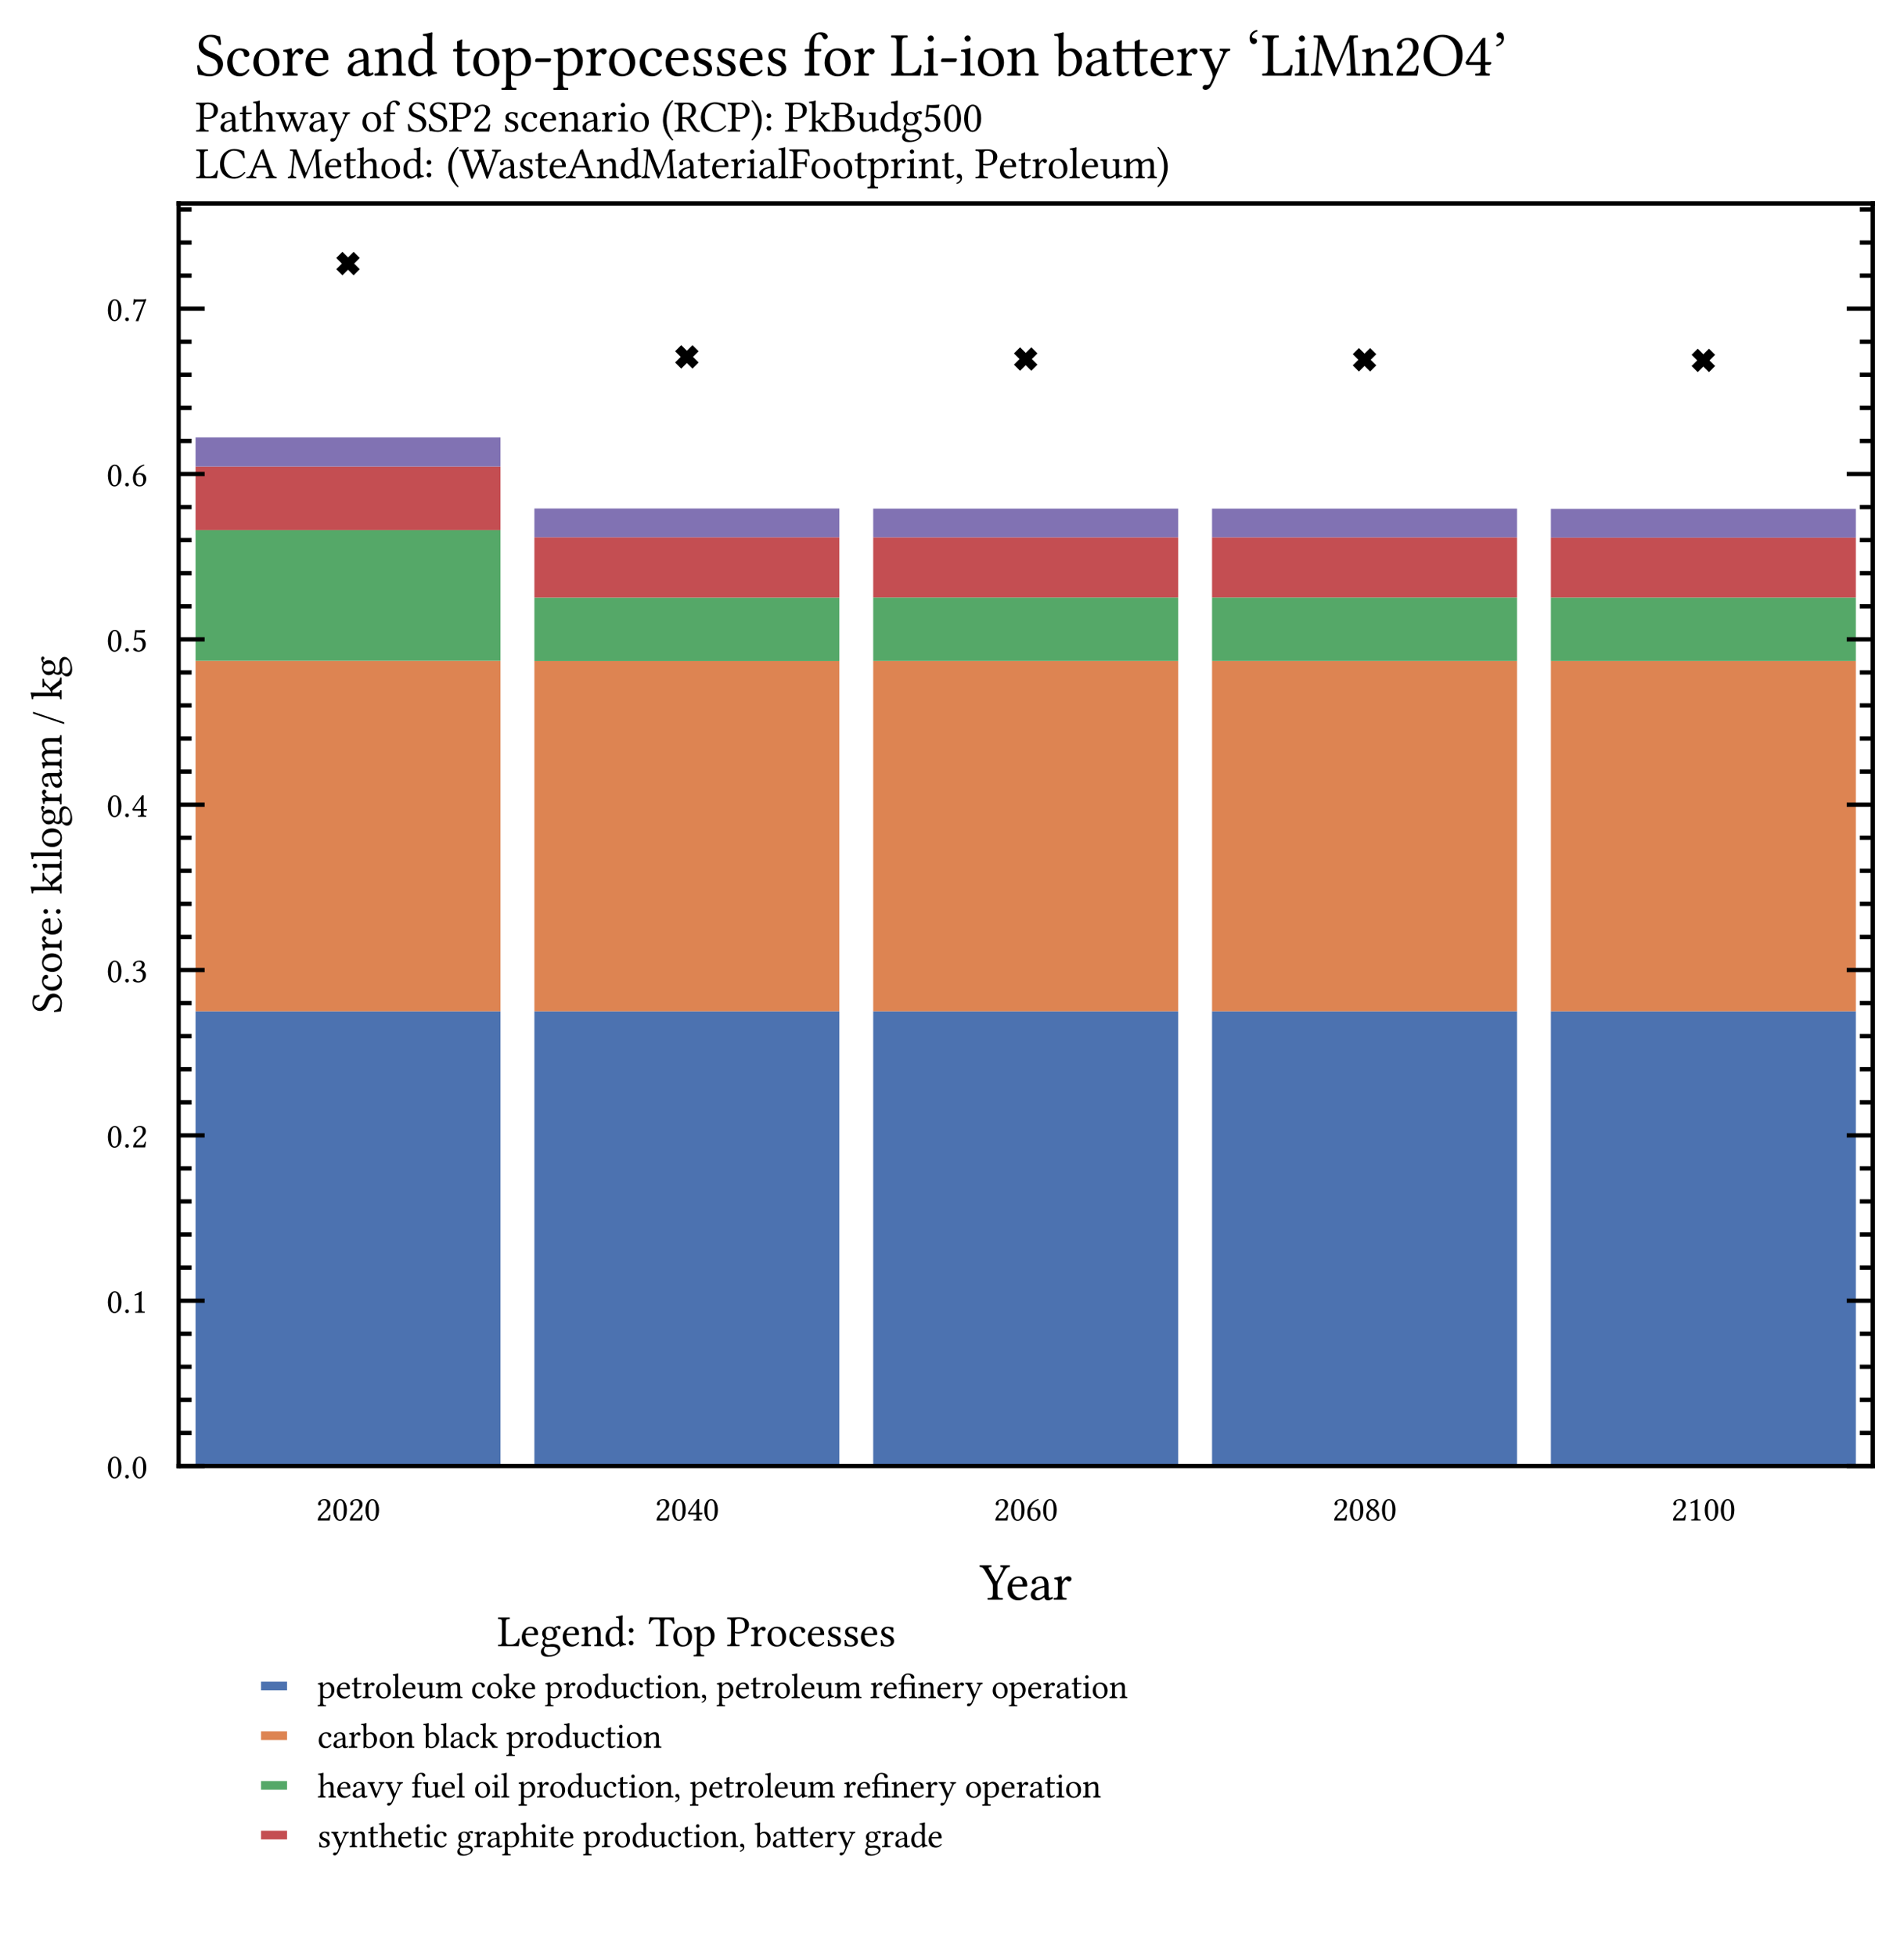 <?xml version="1.0" encoding="utf-8" standalone="no"?>
<!DOCTYPE svg PUBLIC "-//W3C//DTD SVG 1.1//EN"
  "http://www.w3.org/Graphics/SVG/1.1/DTD/svg11.dtd">
<svg xmlns:xlink="http://www.w3.org/1999/xlink" width="219.489pt" height="225.47pt" viewBox="0 0 219.489 225.47" xmlns="http://www.w3.org/2000/svg" version="1.1">
 <defs>
  <style type="text/css">*{stroke-linejoin: round; stroke-linecap: butt}</style>
 </defs>
 <g id="figure_1">
  <g id="patch_1">
   <path d="M 0 225.47 
L 219.489 225.47 
L 219.489 -0 
L 0 -0 
z
" style="fill: #ffffff"/>
  </g>
  <g id="axes_1">
   <g id="patch_2">
    <path d="M 20.589 168.981 
L 215.889 168.981 
L 215.889 23.451 
L 20.589 23.451 
z
" style="fill: #ffffff"/>
   </g>
   <g id="patch_3">
    <path d="M 22.542 168.981 
L 57.696 168.981 
L 57.696 116.563 
L 22.542 116.563 
z
" clip-path="url(#pe1ec0be524)" style="fill: #4c72b0"/>
   </g>
   <g id="patch_4">
    <path d="M 22.542 116.563 
L 57.696 116.563 
L 57.696 76.168 
L 22.542 76.168 
z
" clip-path="url(#pe1ec0be524)" style="fill: #dd8452"/>
   </g>
   <g id="patch_5">
    <path d="M 22.542 76.168 
L 57.696 76.168 
L 57.696 61.097 
L 22.542 61.097 
z
" clip-path="url(#pe1ec0be524)" style="fill: #55a868"/>
   </g>
   <g id="patch_6">
    <path d="M 22.542 61.097 
L 57.696 61.097 
L 57.696 53.777 
L 22.542 53.777 
z
" clip-path="url(#pe1ec0be524)" style="fill: #c44e52"/>
   </g>
   <g id="patch_7">
    <path d="M 22.542 53.777 
L 57.696 53.777 
L 57.696 50.418 
L 22.542 50.418 
z
" clip-path="url(#pe1ec0be524)" style="fill: #8172b3"/>
   </g>
   <g id="patch_8">
    <path d="M 61.602 168.981 
L 96.756 168.981 
L 96.756 116.563 
L 61.602 116.563 
z
" clip-path="url(#pe1ec0be524)" style="fill: #4c72b0"/>
   </g>
   <g id="patch_9">
    <path d="M 61.602 116.563 
L 96.756 116.563 
L 96.756 76.201 
L 61.602 76.201 
z
" clip-path="url(#pe1ec0be524)" style="fill: #dd8452"/>
   </g>
   <g id="patch_10">
    <path d="M 61.602 76.201 
L 96.756 76.201 
L 96.756 68.875 
L 61.602 68.875 
z
" clip-path="url(#pe1ec0be524)" style="fill: #55a868"/>
   </g>
   <g id="patch_11">
    <path d="M 61.602 68.875 
L 96.756 68.875 
L 96.756 61.926 
L 61.602 61.926 
z
" clip-path="url(#pe1ec0be524)" style="fill: #c44e52"/>
   </g>
   <g id="patch_12">
    <path d="M 61.602 61.926 
L 96.756 61.926 
L 96.756 58.612 
L 61.602 58.612 
z
" clip-path="url(#pe1ec0be524)" style="fill: #8172b3"/>
   </g>
   <g id="patch_13">
    <path d="M 100.662 168.981 
L 135.816 168.981 
L 135.816 116.563 
L 100.662 116.563 
z
" clip-path="url(#pe1ec0be524)" style="fill: #4c72b0"/>
   </g>
   <g id="patch_14">
    <path d="M 100.662 116.563 
L 135.816 116.563 
L 135.816 76.188 
L 100.662 76.188 
z
" clip-path="url(#pe1ec0be524)" style="fill: #dd8452"/>
   </g>
   <g id="patch_15">
    <path d="M 100.662 76.188 
L 135.816 76.188 
L 135.816 68.86 
L 100.662 68.86 
z
" clip-path="url(#pe1ec0be524)" style="fill: #55a868"/>
   </g>
   <g id="patch_16">
    <path d="M 100.662 68.86 
L 135.816 68.86 
L 135.816 61.933 
L 100.662 61.933 
z
" clip-path="url(#pe1ec0be524)" style="fill: #c44e52"/>
   </g>
   <g id="patch_17">
    <path d="M 100.662 61.933 
L 135.816 61.933 
L 135.816 58.626 
L 100.662 58.626 
z
" clip-path="url(#pe1ec0be524)" style="fill: #8172b3"/>
   </g>
   <g id="patch_18">
    <path d="M 139.722 168.981 
L 174.876 168.981 
L 174.876 116.563 
L 139.722 116.563 
z
" clip-path="url(#pe1ec0be524)" style="fill: #4c72b0"/>
   </g>
   <g id="patch_19">
    <path d="M 139.722 116.563 
L 174.876 116.563 
L 174.876 76.189 
L 139.722 76.189 
z
" clip-path="url(#pe1ec0be524)" style="fill: #dd8452"/>
   </g>
   <g id="patch_20">
    <path d="M 139.722 76.189 
L 174.876 76.189 
L 174.876 68.861 
L 139.722 68.861 
z
" clip-path="url(#pe1ec0be524)" style="fill: #55a868"/>
   </g>
   <g id="patch_21">
    <path d="M 139.722 68.861 
L 174.876 68.861 
L 174.876 61.933 
L 139.722 61.933 
z
" clip-path="url(#pe1ec0be524)" style="fill: #c44e52"/>
   </g>
   <g id="patch_22">
    <path d="M 139.722 61.933 
L 174.876 61.933 
L 174.876 58.626 
L 139.722 58.626 
z
" clip-path="url(#pe1ec0be524)" style="fill: #8172b3"/>
   </g>
   <g id="patch_23">
    <path d="M 178.782 168.981 
L 213.936 168.981 
L 213.936 116.563 
L 178.782 116.563 
z
" clip-path="url(#pe1ec0be524)" style="fill: #4c72b0"/>
   </g>
   <g id="patch_24">
    <path d="M 178.782 116.563 
L 213.936 116.563 
L 213.936 76.193 
L 178.782 76.193 
z
" clip-path="url(#pe1ec0be524)" style="fill: #dd8452"/>
   </g>
   <g id="patch_25">
    <path d="M 178.782 76.193 
L 213.936 76.193 
L 213.936 68.866 
L 178.782 68.866 
z
" clip-path="url(#pe1ec0be524)" style="fill: #55a868"/>
   </g>
   <g id="patch_26">
    <path d="M 178.782 68.866 
L 213.936 68.866 
L 213.936 61.967 
L 178.782 61.967 
z
" clip-path="url(#pe1ec0be524)" style="fill: #c44e52"/>
   </g>
   <g id="patch_27">
    <path d="M 178.782 61.967 
L 213.936 61.967 
L 213.936 58.658 
L 178.782 58.658 
z
" clip-path="url(#pe1ec0be524)" style="fill: #8172b3"/>
   </g>
   <g id="matplotlib.axis_1">
    <g id="xtick_1">
     <g id="line2d_1"/>
     <g id="line2d_2"/>
     <g id="text_1">
      <!-- 2020 -->
      <g transform="translate(36.413 175.275) scale(0.04 -0.04)">
       <defs>
        <path id="LinLibertineT-32" d="M 390 2997 
C 390 2863 512 2747 646 2747 
C 755 2747 947 2863 947 3003 
C 947 3054 934 3093 922 3137 
C 909 3182 870 3239 870 3291 
C 870 3450 1037 3680 1504 3680 
C 1734 3680 2061 3521 2061 2908 
C 2061 2500 1914 2169 1536 1786 
L 1062 1320 
C 435 682 333 377 333 0 
C 333 0 659 0 864 0 
L 1984 0 
C 2189 0 2483 0 2483 0 
C 2566 337 2630 813 2637 1004 
C 2598 1036 2515 1048 2451 1036 
C 2342 582 2234 423 2003 423 
L 864 423 
C 864 730 1306 1164 1338 1196 
L 1984 1815 
C 2349 2167 2624 2448 2624 2933 
C 2624 3623 2061 3904 1542 3904 
C 832 3904 390 3380 390 2997 
z
" transform="scale(0.016)"/>
        <path id="LinLibertineT-30" d="M 1485 3680 
C 1594 3680 1696 3641 1773 3571 
C 1971 3405 2144 2919 2144 2061 
C 2144 1472 2125 1069 2035 743 
C 1894 218 1581 160 1466 160 
C 870 160 806 1255 806 1811 
C 806 3386 1197 3680 1485 3680 
z
M 1459 -64 
C 1952 -64 2701 435 2701 1939 
C 2701 2573 2547 3117 2266 3488 
C 2099 3712 1830 3904 1485 3904 
C 851 3904 250 3150 250 1882 
C 250 1196 461 557 813 204 
C 992 26 1210 -64 1459 -64 
z
" transform="scale(0.016)"/>
       </defs>
       <use xlink:href="#LinLibertineT-32" transform="scale(0.996)"/>
       <use xlink:href="#LinLibertineT-30" transform="translate(46.326 0) scale(0.996)"/>
       <use xlink:href="#LinLibertineT-32" transform="translate(92.653 0) scale(0.996)"/>
       <use xlink:href="#LinLibertineT-30" transform="translate(138.979 0) scale(0.996)"/>
      </g>
     </g>
    </g>
    <g id="xtick_2">
     <g id="line2d_3"/>
     <g id="line2d_4"/>
     <g id="text_2">
      <!-- 2040 -->
      <g transform="translate(75.473 175.275) scale(0.04 -0.04)">
       <defs>
        <path id="LinLibertineT-34" d="M 1734 3251 
L 1734 1408 
L 512 1408 
C 838 1933 1293 2649 1734 3251 
z
M 2752 1408 
L 2221 1408 
L 2221 3281 
C 2221 3602 2221 3852 2234 3904 
L 2221 3904 
L 2016 3904 
C 1971 3904 1939 3866 1914 3834 
C 1510 3342 768 2288 179 1375 
C 198 1278 237 1106 429 1106 
L 1734 1106 
L 1734 509 
C 1734 211 1491 211 1216 211 
C 1178 172 1178 39 1216 0 
C 1421 0 1677 0 1971 0 
C 2221 0 2464 0 2669 0 
C 2707 39 2707 171 2669 210 
C 2355 235 2221 223 2221 521 
L 2221 1106 
L 2662 1106 
C 2752 1106 2848 1228 2848 1305 
C 2848 1369 2822 1408 2752 1408 
z
" transform="scale(0.016)"/>
       </defs>
       <use xlink:href="#LinLibertineT-32" transform="scale(0.996)"/>
       <use xlink:href="#LinLibertineT-30" transform="translate(46.326 0) scale(0.996)"/>
       <use xlink:href="#LinLibertineT-34" transform="translate(92.653 0) scale(0.996)"/>
       <use xlink:href="#LinLibertineT-30" transform="translate(138.979 0) scale(0.996)"/>
      </g>
     </g>
    </g>
    <g id="xtick_3">
     <g id="line2d_5"/>
     <g id="line2d_6"/>
     <g id="text_3">
      <!-- 2060 -->
      <g transform="translate(114.533 175.275) scale(0.04 -0.04)">
       <defs>
        <path id="LinLibertineT-36" d="M 864 1971 
C 1075 2112 1286 2112 1395 2112 
C 2022 2112 2163 1500 2163 1181 
C 2163 480 1894 161 1581 161 
C 1178 161 813 378 813 1473 
C 813 1619 826 1786 864 1971 
z
M 922 2202 
C 1094 2786 1504 3433 2355 3754 
C 2355 3831 2330 3889 2278 3921 
C 1632 3728 1235 3459 877 3043 
C 480 2582 282 1999 282 1493 
C 282 193 1018 -64 1510 -64 
C 2349 -64 2694 749 2694 1300 
C 2694 1850 2400 2343 1530 2343 
C 1363 2343 1114 2292 922 2202 
z
" transform="scale(0.016)"/>
       </defs>
       <use xlink:href="#LinLibertineT-32" transform="scale(0.996)"/>
       <use xlink:href="#LinLibertineT-30" transform="translate(46.326 0) scale(0.996)"/>
       <use xlink:href="#LinLibertineT-36" transform="translate(92.653 0) scale(0.996)"/>
       <use xlink:href="#LinLibertineT-30" transform="translate(138.979 0) scale(0.996)"/>
      </g>
     </g>
    </g>
    <g id="xtick_4">
     <g id="line2d_7"/>
     <g id="line2d_8"/>
     <g id="text_4">
      <!-- 2080 -->
      <g transform="translate(153.593 175.275) scale(0.04 -0.04)">
       <defs>
        <path id="LinLibertineT-38" d="M 1498 3680 
C 1914 3680 2067 3405 2067 3110 
C 2067 2765 1728 2477 1555 2349 
L 1357 2471 
C 954 2733 909 2944 909 3142 
C 909 3437 1114 3680 1498 3680 
z
M 2515 3104 
C 2515 3565 2157 3904 1530 3904 
C 877 3904 454 3514 454 3020 
C 454 2662 627 2399 1018 2156 
L 1184 2054 
C 998 1958 826 1843 666 1702 
C 403 1471 294 1184 294 934 
C 294 281 755 -64 1434 -64 
C 2272 -64 2682 551 2682 1037 
C 2682 1408 2522 1734 2182 1939 
L 1728 2214 
C 2029 2362 2515 2694 2515 3104 
z
M 1446 160 
C 1158 160 723 359 723 934 
C 723 1127 806 1575 1357 1939 
L 1658 1760 
C 2054 1517 2214 1217 2214 909 
C 2214 269 1734 160 1446 160 
z
" transform="scale(0.016)"/>
       </defs>
       <use xlink:href="#LinLibertineT-32" transform="scale(0.996)"/>
       <use xlink:href="#LinLibertineT-30" transform="translate(46.326 0) scale(0.996)"/>
       <use xlink:href="#LinLibertineT-38" transform="translate(92.653 0) scale(0.996)"/>
       <use xlink:href="#LinLibertineT-30" transform="translate(138.979 0) scale(0.996)"/>
      </g>
     </g>
    </g>
    <g id="xtick_5">
     <g id="line2d_9"/>
     <g id="line2d_10"/>
     <g id="text_5">
      <!-- 2100 -->
      <g transform="translate(192.653 175.275) scale(0.04 -0.04)">
       <defs>
        <path id="LinLibertineT-31" d="M 1843 779 
L 1843 3021 
C 1843 3409 1850 3802 1862 3886 
C 1862 3919 1850 3919 1824 3919 
C 1472 3700 1133 3540 570 3277 
C 582 3207 608 3141 666 3103 
C 960 3226 1101 3264 1222 3264 
C 1331 3264 1350 3109 1350 2889 
L 1350 780 
C 1350 243 1178 211 730 211 
C 691 172 691 39 730 0 
C 1043 0 1274 0 1619 0 
C 1926 0 2080 0 2400 0 
C 2438 39 2438 172 2400 211 
C 1952 211 1843 243 1843 779 
z
" transform="scale(0.016)"/>
       </defs>
       <use xlink:href="#LinLibertineT-32" transform="scale(0.996)"/>
       <use xlink:href="#LinLibertineT-31" transform="translate(46.326 0) scale(0.996)"/>
       <use xlink:href="#LinLibertineT-30" transform="translate(92.653 0) scale(0.996)"/>
       <use xlink:href="#LinLibertineT-30" transform="translate(138.979 0) scale(0.996)"/>
      </g>
     </g>
    </g>
    <g id="xtick_6">
     <g id="line2d_11"/>
     <g id="line2d_12"/>
    </g>
    <g id="xtick_7">
     <g id="line2d_13"/>
     <g id="line2d_14"/>
    </g>
    <g id="xtick_8">
     <g id="line2d_15"/>
     <g id="line2d_16"/>
    </g>
    <g id="xtick_9">
     <g id="line2d_17"/>
     <g id="line2d_18"/>
    </g>
    <g id="xtick_10">
     <g id="line2d_19"/>
     <g id="line2d_20"/>
    </g>
    <g id="xtick_11">
     <g id="line2d_21"/>
     <g id="line2d_22"/>
    </g>
    <g id="xtick_12">
     <g id="line2d_23"/>
     <g id="line2d_24"/>
    </g>
    <g id="xtick_13">
     <g id="line2d_25"/>
     <g id="line2d_26"/>
    </g>
    <g id="xtick_14">
     <g id="line2d_27"/>
     <g id="line2d_28"/>
    </g>
    <g id="xtick_15">
     <g id="line2d_29"/>
     <g id="line2d_30"/>
    </g>
    <g id="xtick_16">
     <g id="line2d_31"/>
     <g id="line2d_32"/>
    </g>
    <g id="xtick_17">
     <g id="line2d_33"/>
     <g id="line2d_34"/>
    </g>
    <g id="xtick_18">
     <g id="line2d_35"/>
     <g id="line2d_36"/>
    </g>
    <g id="xtick_19">
     <g id="line2d_37"/>
     <g id="line2d_38"/>
    </g>
    <g id="xtick_20">
     <g id="line2d_39"/>
     <g id="line2d_40"/>
    </g>
    <g id="xtick_21">
     <g id="line2d_41"/>
     <g id="line2d_42"/>
    </g>
    <g id="text_6">
     <!-- Year -->
     <g transform="translate(112.919 184.395) scale(0.06 -0.06)">
      <defs>
       <path id="LinLibertineT-59" d="M 2157 777 
L 2157 1654 
C 2157 1847 2163 1950 2272 2143 
L 3034 3535 
C 3213 3864 3354 3921 3642 3947 
C 3680 3985 3680 4121 3642 4160 
C 3462 4160 3258 4160 3110 4160 
C 2963 4160 2733 4160 2528 4160 
C 2490 4120 2490 3981 2528 3942 
C 2810 3942 2912 3878 2778 3621 
L 2067 2281 
C 2016 2184 1984 2191 1926 2293 
L 1184 3608 
C 1030 3878 1056 3942 1414 3942 
C 1453 3981 1453 4120 1414 4160 
C 1184 4160 941 4160 685 4160 
C 435 4160 224 4160 32 4160 
C -6 4121 0 3985 38 3947 
C 307 3928 416 3889 640 3515 
L 1478 2092 
C 1594 1898 1613 1834 1613 1596 
L 1613 777 
C 1613 243 1504 211 992 211 
C 954 172 954 39 992 0 
C 1306 0 1638 0 1888 0 
C 2138 0 2458 0 2778 0 
C 2816 39 2816 172 2778 211 
C 2266 211 2157 243 2157 777 
z
" transform="scale(0.016)"/>
       <path id="LinLibertineT-65" d="M 794 1831 
C 915 2547 1363 2604 1517 2604 
C 1760 2604 2048 2467 2048 1922 
C 2048 1863 2022 1831 1952 1831 
L 794 1831 
z
M 2470 600 
C 2234 354 2048 250 1677 250 
C 1446 250 1178 386 979 715 
C 851 929 774 1226 774 1600 
L 2477 1600 
C 2554 1600 2598 1638 2598 1708 
C 2598 2243 2406 2816 1517 2816 
C 960 2816 237 2281 237 1302 
C 237 941 326 593 538 348 
C 755 91 1056 -64 1517 -64 
C 2003 -64 2349 161 2605 497 
C 2586 562 2547 594 2470 600 
z
" transform="scale(0.016)"/>
       <path id="LinLibertineT-61" d="M 1875 1495 
L 1875 648 
C 1875 564 1837 520 1786 481 
C 1619 346 1402 199 1222 199 
C 902 199 762 455 762 654 
C 762 944 896 1239 1370 1361 
L 1875 1495 
z
M 1875 308 
C 1914 109 1984 -64 2304 -64 
C 2547 -64 2778 45 2912 173 
C 2899 250 2874 309 2803 347 
C 2758 309 2650 244 2566 244 
C 2381 244 2374 494 2374 789 
L 2374 1732 
C 2374 2642 1875 2816 1408 2816 
C 883 2816 352 2469 352 2104 
C 352 1950 429 1873 576 1873 
C 762 1873 877 2007 877 2091 
C 877 2136 870 2181 858 2206 
C 851 2226 845 2264 845 2335 
C 845 2533 1114 2604 1357 2604 
C 1574 2604 1875 2495 1875 1770 
C 1875 1725 1856 1700 1837 1693 
L 1286 1559 
C 672 1405 230 1065 230 629 
C 230 103 589 -64 1037 -64 
C 1261 -64 1453 -13 1734 205 
L 1862 308 
L 1875 308 
z
" transform="scale(0.016)"/>
       <path id="LinLibertineT-72" d="M 1126 2296 
C 1114 2553 1107 2719 1075 2784 
C 1062 2816 1050 2835 998 2835 
C 819 2764 653 2707 211 2649 
C 198 2610 211 2508 224 2469 
C 570 2436 640 2404 640 2031 
L 640 777 
C 640 244 563 218 166 218 
C 128 178 128 40 166 0 
C 390 0 640 0 896 0 
C 1152 0 1446 0 1670 0 
C 1709 39 1709 172 1670 211 
C 1222 243 1146 262 1146 791 
L 1146 1678 
C 1146 1844 1222 1990 1299 2106 
C 1370 2207 1517 2418 1594 2418 
C 1651 2418 1709 2405 1760 2335 
C 1805 2271 1882 2188 1990 2188 
C 2144 2188 2291 2348 2291 2508 
C 2291 2630 2176 2816 1907 2816 
C 1606 2816 1344 2533 1197 2283 
C 1158 2213 1126 2264 1126 2296 
z
" transform="scale(0.016)"/>
      </defs>
      <use xlink:href="#LinLibertineT-59" transform="scale(0.996)"/>
      <use xlink:href="#LinLibertineT-65" transform="translate(50.212 0) scale(0.996)"/>
      <use xlink:href="#LinLibertineT-61" transform="translate(94.745 0) scale(0.996)"/>
      <use xlink:href="#LinLibertineT-72" transform="translate(140.274 0) scale(0.996)"/>
     </g>
    </g>
   </g>
   <g id="matplotlib.axis_2">
    <g id="ytick_1">
     <g id="line2d_43">
      <defs>
       <path id="m41ce4dc430" d="M 0 0 
L 3 0 
" style="stroke: #000000; stroke-width: 0.5"/>
      </defs>
      <g>
       <use xlink:href="#m41ce4dc430" x="20.589" y="168.981" style="stroke: #000000; stroke-width: 0.5"/>
      </g>
     </g>
     <g id="line2d_44">
      <defs>
       <path id="mbb095520b3" d="M 0 0 
L -3 0 
" style="stroke: #000000; stroke-width: 0.5"/>
      </defs>
      <g>
       <use xlink:href="#mbb095520b3" x="215.889" y="168.981" style="stroke: #000000; stroke-width: 0.5"/>
      </g>
     </g>
     <g id="text_7">
      <!-- $\mathdefault{0.0}$ -->
      <g transform="translate(12.279 170.378) scale(0.04 -0.04)">
       <defs>
        <path id="LibertineMathMI-94" d="M 365 275 
C 365 90 518 -64 704 -64 
C 890 -64 1043 90 1043 275 
C 1043 461 890 614 704 614 
C 518 614 365 461 365 275 
z
" transform="scale(0.016)"/>
       </defs>
       <use xlink:href="#LinLibertineT-30" transform="scale(0.996)"/>
       <use xlink:href="#LibertineMathMI-94" transform="translate(47.92 0) scale(0.996)"/>
       <use xlink:href="#LinLibertineT-30" transform="translate(71.532 0) scale(0.996)"/>
      </g>
     </g>
    </g>
    <g id="ytick_2">
     <g id="line2d_45">
      <g>
       <use xlink:href="#m41ce4dc430" x="20.589" y="149.923" style="stroke: #000000; stroke-width: 0.5"/>
      </g>
     </g>
     <g id="line2d_46">
      <g>
       <use xlink:href="#mbb095520b3" x="215.889" y="149.923" style="stroke: #000000; stroke-width: 0.5"/>
      </g>
     </g>
     <g id="text_8">
      <!-- $\mathdefault{0.1}$ -->
      <g transform="translate(12.279 151.32) scale(0.04 -0.04)">
       <use xlink:href="#LinLibertineT-30" transform="scale(0.996)"/>
       <use xlink:href="#LibertineMathMI-94" transform="translate(47.92 0) scale(0.996)"/>
       <use xlink:href="#LinLibertineT-31" transform="translate(71.532 0) scale(0.996)"/>
      </g>
     </g>
    </g>
    <g id="ytick_3">
     <g id="line2d_47">
      <g>
       <use xlink:href="#m41ce4dc430" x="20.589" y="130.866" style="stroke: #000000; stroke-width: 0.5"/>
      </g>
     </g>
     <g id="line2d_48">
      <g>
       <use xlink:href="#mbb095520b3" x="215.889" y="130.866" style="stroke: #000000; stroke-width: 0.5"/>
      </g>
     </g>
     <g id="text_9">
      <!-- $\mathdefault{0.2}$ -->
      <g transform="translate(12.279 132.263) scale(0.04 -0.04)">
       <use xlink:href="#LinLibertineT-30" transform="scale(0.996)"/>
       <use xlink:href="#LibertineMathMI-94" transform="translate(47.92 0) scale(0.996)"/>
       <use xlink:href="#LinLibertineT-32" transform="translate(71.532 0) scale(0.996)"/>
      </g>
     </g>
    </g>
    <g id="ytick_4">
     <g id="line2d_49">
      <g>
       <use xlink:href="#m41ce4dc430" x="20.589" y="111.808" style="stroke: #000000; stroke-width: 0.5"/>
      </g>
     </g>
     <g id="line2d_50">
      <g>
       <use xlink:href="#mbb095520b3" x="215.889" y="111.808" style="stroke: #000000; stroke-width: 0.5"/>
      </g>
     </g>
     <g id="text_10">
      <!-- $\mathdefault{0.3}$ -->
      <g transform="translate(12.279 113.206) scale(0.04 -0.04)">
       <defs>
        <path id="LinLibertineT-33" d="M 1376 3680 
C 1651 3680 1907 3513 1907 3105 
C 1907 2784 1536 2292 902 2202 
L 934 1997 
C 1043 2010 1158 2010 1242 2010 
C 1606 2010 2080 1907 2080 1185 
C 2080 334 1510 160 1286 160 
C 960 160 902 308 826 422 
C 762 512 678 589 550 589 
C 416 589 282 467 282 365 
C 282 109 819 -64 1203 -64 
C 1965 -64 2643 429 2643 1273 
C 2643 1971 2118 2221 1741 2285 
L 1734 2298 
C 2259 2548 2406 2810 2406 3149 
C 2406 3341 2362 3495 2208 3654 
C 2067 3795 1843 3904 1510 3904 
C 570 3904 301 3290 301 3079 
C 301 2989 365 2861 518 2861 
C 742 2861 768 3072 768 3193 
C 768 3603 1210 3680 1376 3680 
z
" transform="scale(0.016)"/>
       </defs>
       <use xlink:href="#LinLibertineT-30" transform="scale(0.996)"/>
       <use xlink:href="#LibertineMathMI-94" transform="translate(47.92 0) scale(0.996)"/>
       <use xlink:href="#LinLibertineT-33" transform="translate(71.532 0) scale(0.996)"/>
      </g>
     </g>
    </g>
    <g id="ytick_5">
     <g id="line2d_51">
      <g>
       <use xlink:href="#m41ce4dc430" x="20.589" y="92.751" style="stroke: #000000; stroke-width: 0.5"/>
      </g>
     </g>
     <g id="line2d_52">
      <g>
       <use xlink:href="#mbb095520b3" x="215.889" y="92.751" style="stroke: #000000; stroke-width: 0.5"/>
      </g>
     </g>
     <g id="text_11">
      <!-- $\mathdefault{0.4}$ -->
      <g transform="translate(12.279 94.148) scale(0.04 -0.04)">
       <use xlink:href="#LinLibertineT-30" transform="scale(0.996)"/>
       <use xlink:href="#LibertineMathMI-94" transform="translate(47.92 0) scale(0.996)"/>
       <use xlink:href="#LinLibertineT-34" transform="translate(71.532 0) scale(0.996)"/>
      </g>
     </g>
    </g>
    <g id="ytick_6">
     <g id="line2d_53">
      <g>
       <use xlink:href="#m41ce4dc430" x="20.589" y="73.694" style="stroke: #000000; stroke-width: 0.5"/>
      </g>
     </g>
     <g id="line2d_54">
      <g>
       <use xlink:href="#mbb095520b3" x="215.889" y="73.694" style="stroke: #000000; stroke-width: 0.5"/>
      </g>
     </g>
     <g id="text_12">
      <!-- $\mathdefault{0.5}$ -->
      <g transform="translate(12.279 75.091) scale(0.04 -0.04)">
       <defs>
        <path id="LinLibertineT-35" d="M 2042 1210 
C 2042 606 1722 161 1338 161 
C 1094 161 1011 320 915 448 
C 832 556 723 651 589 651 
C 467 651 346 543 346 414 
C 346 154 890 -64 1254 -64 
C 2048 -64 2611 523 2611 1325 
C 2611 1943 2182 2497 1466 2497 
C 1190 2497 954 2439 838 2394 
L 966 3461 
C 1203 3439 1408 3410 1715 3410 
C 1907 3410 2125 3410 2387 3436 
L 2490 3878 
L 2445 3904 
C 2080 3867 1734 3840 1395 3840 
C 1158 3840 928 3840 704 3865 
L 486 2024 
C 826 2150 1069 2176 1299 2176 
C 1715 2176 2042 1902 2042 1210 
z
" transform="scale(0.016)"/>
       </defs>
       <use xlink:href="#LinLibertineT-30" transform="scale(0.996)"/>
       <use xlink:href="#LibertineMathMI-94" transform="translate(47.92 0) scale(0.996)"/>
       <use xlink:href="#LinLibertineT-35" transform="translate(71.532 0) scale(0.996)"/>
      </g>
     </g>
    </g>
    <g id="ytick_7">
     <g id="line2d_55">
      <g>
       <use xlink:href="#m41ce4dc430" x="20.589" y="54.636" style="stroke: #000000; stroke-width: 0.5"/>
      </g>
     </g>
     <g id="line2d_56">
      <g>
       <use xlink:href="#mbb095520b3" x="215.889" y="54.636" style="stroke: #000000; stroke-width: 0.5"/>
      </g>
     </g>
     <g id="text_13">
      <!-- $\mathdefault{0.6}$ -->
      <g transform="translate(12.279 56.033) scale(0.04 -0.04)">
       <use xlink:href="#LinLibertineT-30" transform="scale(0.996)"/>
       <use xlink:href="#LibertineMathMI-94" transform="translate(47.92 0) scale(0.996)"/>
       <use xlink:href="#LinLibertineT-36" transform="translate(71.532 0) scale(0.996)"/>
      </g>
     </g>
    </g>
    <g id="ytick_8">
     <g id="line2d_57">
      <g>
       <use xlink:href="#m41ce4dc430" x="20.589" y="35.579" style="stroke: #000000; stroke-width: 0.5"/>
      </g>
     </g>
     <g id="line2d_58">
      <g>
       <use xlink:href="#mbb095520b3" x="215.889" y="35.579" style="stroke: #000000; stroke-width: 0.5"/>
      </g>
     </g>
     <g id="text_14">
      <!-- $\mathdefault{0.7}$ -->
      <g transform="translate(12.279 36.976) scale(0.04 -0.04)">
       <defs>
        <path id="LinLibertineT-37" d="M 1088 3456 
L 2234 3456 
C 1734 2210 1229 957 794 -19 
L 845 -64 
L 1280 -64 
C 1645 1033 1997 2105 2714 3866 
L 2611 3944 
C 2502 3912 2362 3873 2118 3873 
L 800 3873 
C 582 3873 595 3937 480 3963 
C 461 3963 454 3963 454 3944 
C 448 3635 378 3249 326 2915 
C 397 2895 461 2889 531 2895 
C 672 3411 883 3456 1088 3456 
z
" transform="scale(0.016)"/>
       </defs>
       <use xlink:href="#LinLibertineT-30" transform="scale(0.996)"/>
       <use xlink:href="#LibertineMathMI-94" transform="translate(47.92 0) scale(0.996)"/>
       <use xlink:href="#LinLibertineT-37" transform="translate(71.532 0) scale(0.996)"/>
      </g>
     </g>
    </g>
    <g id="ytick_9">
     <g id="line2d_59">
      <defs>
       <path id="m7e8f5a22c1" d="M 0 0 
L 1.5 0 
" style="stroke: #000000; stroke-width: 0.5"/>
      </defs>
      <g>
       <use xlink:href="#m7e8f5a22c1" x="20.589" y="165.169" style="stroke: #000000; stroke-width: 0.5"/>
      </g>
     </g>
     <g id="line2d_60">
      <defs>
       <path id="mc50935d292" d="M 0 0 
L -1.5 0 
" style="stroke: #000000; stroke-width: 0.5"/>
      </defs>
      <g>
       <use xlink:href="#mc50935d292" x="215.889" y="165.169" style="stroke: #000000; stroke-width: 0.5"/>
      </g>
     </g>
    </g>
    <g id="ytick_10">
     <g id="line2d_61">
      <g>
       <use xlink:href="#m7e8f5a22c1" x="20.589" y="161.358" style="stroke: #000000; stroke-width: 0.5"/>
      </g>
     </g>
     <g id="line2d_62">
      <g>
       <use xlink:href="#mc50935d292" x="215.889" y="161.358" style="stroke: #000000; stroke-width: 0.5"/>
      </g>
     </g>
    </g>
    <g id="ytick_11">
     <g id="line2d_63">
      <g>
       <use xlink:href="#m7e8f5a22c1" x="20.589" y="157.546" style="stroke: #000000; stroke-width: 0.5"/>
      </g>
     </g>
     <g id="line2d_64">
      <g>
       <use xlink:href="#mc50935d292" x="215.889" y="157.546" style="stroke: #000000; stroke-width: 0.5"/>
      </g>
     </g>
    </g>
    <g id="ytick_12">
     <g id="line2d_65">
      <g>
       <use xlink:href="#m7e8f5a22c1" x="20.589" y="153.735" style="stroke: #000000; stroke-width: 0.5"/>
      </g>
     </g>
     <g id="line2d_66">
      <g>
       <use xlink:href="#mc50935d292" x="215.889" y="153.735" style="stroke: #000000; stroke-width: 0.5"/>
      </g>
     </g>
    </g>
    <g id="ytick_13">
     <g id="line2d_67">
      <g>
       <use xlink:href="#m7e8f5a22c1" x="20.589" y="146.112" style="stroke: #000000; stroke-width: 0.5"/>
      </g>
     </g>
     <g id="line2d_68">
      <g>
       <use xlink:href="#mc50935d292" x="215.889" y="146.112" style="stroke: #000000; stroke-width: 0.5"/>
      </g>
     </g>
    </g>
    <g id="ytick_14">
     <g id="line2d_69">
      <g>
       <use xlink:href="#m7e8f5a22c1" x="20.589" y="142.3" style="stroke: #000000; stroke-width: 0.5"/>
      </g>
     </g>
     <g id="line2d_70">
      <g>
       <use xlink:href="#mc50935d292" x="215.889" y="142.3" style="stroke: #000000; stroke-width: 0.5"/>
      </g>
     </g>
    </g>
    <g id="ytick_15">
     <g id="line2d_71">
      <g>
       <use xlink:href="#m7e8f5a22c1" x="20.589" y="138.489" style="stroke: #000000; stroke-width: 0.5"/>
      </g>
     </g>
     <g id="line2d_72">
      <g>
       <use xlink:href="#mc50935d292" x="215.889" y="138.489" style="stroke: #000000; stroke-width: 0.5"/>
      </g>
     </g>
    </g>
    <g id="ytick_16">
     <g id="line2d_73">
      <g>
       <use xlink:href="#m7e8f5a22c1" x="20.589" y="134.677" style="stroke: #000000; stroke-width: 0.5"/>
      </g>
     </g>
     <g id="line2d_74">
      <g>
       <use xlink:href="#mc50935d292" x="215.889" y="134.677" style="stroke: #000000; stroke-width: 0.5"/>
      </g>
     </g>
    </g>
    <g id="ytick_17">
     <g id="line2d_75">
      <g>
       <use xlink:href="#m7e8f5a22c1" x="20.589" y="127.054" style="stroke: #000000; stroke-width: 0.5"/>
      </g>
     </g>
     <g id="line2d_76">
      <g>
       <use xlink:href="#mc50935d292" x="215.889" y="127.054" style="stroke: #000000; stroke-width: 0.5"/>
      </g>
     </g>
    </g>
    <g id="ytick_18">
     <g id="line2d_77">
      <g>
       <use xlink:href="#m7e8f5a22c1" x="20.589" y="123.243" style="stroke: #000000; stroke-width: 0.5"/>
      </g>
     </g>
     <g id="line2d_78">
      <g>
       <use xlink:href="#mc50935d292" x="215.889" y="123.243" style="stroke: #000000; stroke-width: 0.5"/>
      </g>
     </g>
    </g>
    <g id="ytick_19">
     <g id="line2d_79">
      <g>
       <use xlink:href="#m7e8f5a22c1" x="20.589" y="119.431" style="stroke: #000000; stroke-width: 0.5"/>
      </g>
     </g>
     <g id="line2d_80">
      <g>
       <use xlink:href="#mc50935d292" x="215.889" y="119.431" style="stroke: #000000; stroke-width: 0.5"/>
      </g>
     </g>
    </g>
    <g id="ytick_20">
     <g id="line2d_81">
      <g>
       <use xlink:href="#m7e8f5a22c1" x="20.589" y="115.62" style="stroke: #000000; stroke-width: 0.5"/>
      </g>
     </g>
     <g id="line2d_82">
      <g>
       <use xlink:href="#mc50935d292" x="215.889" y="115.62" style="stroke: #000000; stroke-width: 0.5"/>
      </g>
     </g>
    </g>
    <g id="ytick_21">
     <g id="line2d_83">
      <g>
       <use xlink:href="#m7e8f5a22c1" x="20.589" y="107.997" style="stroke: #000000; stroke-width: 0.5"/>
      </g>
     </g>
     <g id="line2d_84">
      <g>
       <use xlink:href="#mc50935d292" x="215.889" y="107.997" style="stroke: #000000; stroke-width: 0.5"/>
      </g>
     </g>
    </g>
    <g id="ytick_22">
     <g id="line2d_85">
      <g>
       <use xlink:href="#m7e8f5a22c1" x="20.589" y="104.185" style="stroke: #000000; stroke-width: 0.5"/>
      </g>
     </g>
     <g id="line2d_86">
      <g>
       <use xlink:href="#mc50935d292" x="215.889" y="104.185" style="stroke: #000000; stroke-width: 0.5"/>
      </g>
     </g>
    </g>
    <g id="ytick_23">
     <g id="line2d_87">
      <g>
       <use xlink:href="#m7e8f5a22c1" x="20.589" y="100.374" style="stroke: #000000; stroke-width: 0.5"/>
      </g>
     </g>
     <g id="line2d_88">
      <g>
       <use xlink:href="#mc50935d292" x="215.889" y="100.374" style="stroke: #000000; stroke-width: 0.5"/>
      </g>
     </g>
    </g>
    <g id="ytick_24">
     <g id="line2d_89">
      <g>
       <use xlink:href="#m7e8f5a22c1" x="20.589" y="96.562" style="stroke: #000000; stroke-width: 0.5"/>
      </g>
     </g>
     <g id="line2d_90">
      <g>
       <use xlink:href="#mc50935d292" x="215.889" y="96.562" style="stroke: #000000; stroke-width: 0.5"/>
      </g>
     </g>
    </g>
    <g id="ytick_25">
     <g id="line2d_91">
      <g>
       <use xlink:href="#m7e8f5a22c1" x="20.589" y="88.94" style="stroke: #000000; stroke-width: 0.5"/>
      </g>
     </g>
     <g id="line2d_92">
      <g>
       <use xlink:href="#mc50935d292" x="215.889" y="88.94" style="stroke: #000000; stroke-width: 0.5"/>
      </g>
     </g>
    </g>
    <g id="ytick_26">
     <g id="line2d_93">
      <g>
       <use xlink:href="#m7e8f5a22c1" x="20.589" y="85.128" style="stroke: #000000; stroke-width: 0.5"/>
      </g>
     </g>
     <g id="line2d_94">
      <g>
       <use xlink:href="#mc50935d292" x="215.889" y="85.128" style="stroke: #000000; stroke-width: 0.5"/>
      </g>
     </g>
    </g>
    <g id="ytick_27">
     <g id="line2d_95">
      <g>
       <use xlink:href="#m7e8f5a22c1" x="20.589" y="81.317" style="stroke: #000000; stroke-width: 0.5"/>
      </g>
     </g>
     <g id="line2d_96">
      <g>
       <use xlink:href="#mc50935d292" x="215.889" y="81.317" style="stroke: #000000; stroke-width: 0.5"/>
      </g>
     </g>
    </g>
    <g id="ytick_28">
     <g id="line2d_97">
      <g>
       <use xlink:href="#m7e8f5a22c1" x="20.589" y="77.505" style="stroke: #000000; stroke-width: 0.5"/>
      </g>
     </g>
     <g id="line2d_98">
      <g>
       <use xlink:href="#mc50935d292" x="215.889" y="77.505" style="stroke: #000000; stroke-width: 0.5"/>
      </g>
     </g>
    </g>
    <g id="ytick_29">
     <g id="line2d_99">
      <g>
       <use xlink:href="#m7e8f5a22c1" x="20.589" y="69.882" style="stroke: #000000; stroke-width: 0.5"/>
      </g>
     </g>
     <g id="line2d_100">
      <g>
       <use xlink:href="#mc50935d292" x="215.889" y="69.882" style="stroke: #000000; stroke-width: 0.5"/>
      </g>
     </g>
    </g>
    <g id="ytick_30">
     <g id="line2d_101">
      <g>
       <use xlink:href="#m7e8f5a22c1" x="20.589" y="66.071" style="stroke: #000000; stroke-width: 0.5"/>
      </g>
     </g>
     <g id="line2d_102">
      <g>
       <use xlink:href="#mc50935d292" x="215.889" y="66.071" style="stroke: #000000; stroke-width: 0.5"/>
      </g>
     </g>
    </g>
    <g id="ytick_31">
     <g id="line2d_103">
      <g>
       <use xlink:href="#m7e8f5a22c1" x="20.589" y="62.259" style="stroke: #000000; stroke-width: 0.5"/>
      </g>
     </g>
     <g id="line2d_104">
      <g>
       <use xlink:href="#mc50935d292" x="215.889" y="62.259" style="stroke: #000000; stroke-width: 0.5"/>
      </g>
     </g>
    </g>
    <g id="ytick_32">
     <g id="line2d_105">
      <g>
       <use xlink:href="#m7e8f5a22c1" x="20.589" y="58.448" style="stroke: #000000; stroke-width: 0.5"/>
      </g>
     </g>
     <g id="line2d_106">
      <g>
       <use xlink:href="#mc50935d292" x="215.889" y="58.448" style="stroke: #000000; stroke-width: 0.5"/>
      </g>
     </g>
    </g>
    <g id="ytick_33">
     <g id="line2d_107">
      <g>
       <use xlink:href="#m7e8f5a22c1" x="20.589" y="50.825" style="stroke: #000000; stroke-width: 0.5"/>
      </g>
     </g>
     <g id="line2d_108">
      <g>
       <use xlink:href="#mc50935d292" x="215.889" y="50.825" style="stroke: #000000; stroke-width: 0.5"/>
      </g>
     </g>
    </g>
    <g id="ytick_34">
     <g id="line2d_109">
      <g>
       <use xlink:href="#m7e8f5a22c1" x="20.589" y="47.013" style="stroke: #000000; stroke-width: 0.5"/>
      </g>
     </g>
     <g id="line2d_110">
      <g>
       <use xlink:href="#mc50935d292" x="215.889" y="47.013" style="stroke: #000000; stroke-width: 0.5"/>
      </g>
     </g>
    </g>
    <g id="ytick_35">
     <g id="line2d_111">
      <g>
       <use xlink:href="#m7e8f5a22c1" x="20.589" y="43.202" style="stroke: #000000; stroke-width: 0.5"/>
      </g>
     </g>
     <g id="line2d_112">
      <g>
       <use xlink:href="#mc50935d292" x="215.889" y="43.202" style="stroke: #000000; stroke-width: 0.5"/>
      </g>
     </g>
    </g>
    <g id="ytick_36">
     <g id="line2d_113">
      <g>
       <use xlink:href="#m7e8f5a22c1" x="20.589" y="39.39" style="stroke: #000000; stroke-width: 0.5"/>
      </g>
     </g>
     <g id="line2d_114">
      <g>
       <use xlink:href="#mc50935d292" x="215.889" y="39.39" style="stroke: #000000; stroke-width: 0.5"/>
      </g>
     </g>
    </g>
    <g id="ytick_37">
     <g id="line2d_115">
      <g>
       <use xlink:href="#m7e8f5a22c1" x="20.589" y="31.767" style="stroke: #000000; stroke-width: 0.5"/>
      </g>
     </g>
     <g id="line2d_116">
      <g>
       <use xlink:href="#mc50935d292" x="215.889" y="31.767" style="stroke: #000000; stroke-width: 0.5"/>
      </g>
     </g>
    </g>
    <g id="ytick_38">
     <g id="line2d_117">
      <g>
       <use xlink:href="#m7e8f5a22c1" x="20.589" y="27.956" style="stroke: #000000; stroke-width: 0.5"/>
      </g>
     </g>
     <g id="line2d_118">
      <g>
       <use xlink:href="#mc50935d292" x="215.889" y="27.956" style="stroke: #000000; stroke-width: 0.5"/>
      </g>
     </g>
    </g>
    <g id="ytick_39">
     <g id="line2d_119">
      <g>
       <use xlink:href="#m7e8f5a22c1" x="20.589" y="24.144" style="stroke: #000000; stroke-width: 0.5"/>
      </g>
     </g>
     <g id="line2d_120">
      <g>
       <use xlink:href="#mc50935d292" x="215.889" y="24.144" style="stroke: #000000; stroke-width: 0.5"/>
      </g>
     </g>
    </g>
    <g id="text_15">
     <!-- Score: kilogram / kg -->
     <g transform="translate(7.093 116.79) rotate(-90) scale(0.05 -0.05)">
      <defs>
       <path id="LinLibertineT-53" d="M 2528 4051 
C 2157 4102 2170 4224 1542 4224 
C 896 4224 326 3794 326 3114 
C 326 2439 883 2131 1446 1913 
C 1830 1766 2304 1585 2304 957 
C 2304 436 2016 167 1504 167 
C 909 167 525 443 384 1078 
C 301 1104 237 1091 173 1059 
C 198 564 224 398 301 83 
C 704 83 883 -64 1453 -64 
C 1741 -64 2016 6 2240 148 
C 2611 378 2842 771 2842 1181 
C 2842 1862 2330 2163 1805 2362 
C 1421 2504 781 2748 781 3287 
C 781 3647 1107 4006 1485 4006 
C 2106 4006 2304 3607 2432 3184 
C 2502 3171 2586 3178 2643 3223 
C 2618 3531 2592 3710 2528 4051 
z
" transform="scale(0.016)"/>
       <path id="LinLibertineT-63" d="M 2547 584 
C 2522 641 2470 667 2413 673 
C 2195 391 1920 250 1645 250 
C 1178 250 787 725 787 1475 
C 787 2181 1094 2604 1517 2604 
C 1894 2604 1946 2379 1971 2155 
C 1990 1982 2080 1924 2214 1924 
C 2349 1924 2528 2007 2528 2206 
C 2528 2559 2163 2816 1549 2816 
C 915 2816 237 2245 237 1334 
C 237 507 698 -64 1504 -64 
C 1888 -64 2227 58 2547 584 
z
" transform="scale(0.016)"/>
       <path id="LinLibertineT-6f" d="M 262 1315 
C 262 661 698 -64 1606 -64 
C 2016 -64 2330 83 2547 295 
C 2835 577 2963 981 2963 1373 
C 2963 2040 2598 2816 1619 2816 
C 1197 2816 851 2642 614 2367 
C 384 2091 262 1719 262 1315 
z
M 1523 2591 
C 2074 2591 2413 2091 2413 1167 
C 2413 359 1997 160 1696 160 
C 1030 160 813 968 813 1462 
C 813 2020 947 2591 1523 2591 
z
" transform="scale(0.016)"/>
       <path id="LinLibertineT-3a" d="M 448 2284 
C 448 2098 602 1944 787 1944 
C 973 1944 1126 2098 1126 2284 
C 1126 2470 973 2624 787 2624 
C 602 2624 448 2470 448 2284 
z
M 448 468 
C 448 282 602 128 787 128 
C 973 128 1126 282 1126 468 
C 1126 654 973 808 787 808 
C 602 808 448 654 448 468 
z
" transform="scale(0.016)"/>
       <path id="LinLibertineT-6b" d="M 550 794 
C 550 263 480 237 122 212 
C 83 173 83 39 122 0 
C 333 0 550 0 806 0 
C 1030 0 1242 0 1389 0 
C 1427 39 1427 171 1389 210 
C 1126 235 1056 260 1056 787 
L 1056 1339 
C 1178 1339 1267 1333 1331 1313 
C 1402 1262 1459 1205 1536 1103 
L 2003 478 
C 2189 230 2266 108 2272 32 
C 2272 13 2278 0 2298 0 
C 2426 0 2566 0 2694 0 
C 2893 0 3091 0 3219 0 
C 3258 39 3258 172 3219 211 
C 3002 236 2842 262 2669 478 
L 1824 1537 
C 1798 1569 1779 1595 1779 1627 
C 1779 1652 1779 1665 1805 1691 
L 2368 2271 
C 2560 2476 2784 2526 3040 2552 
C 3078 2590 3078 2724 3040 2762 
C 2893 2762 2714 2762 2483 2762 
C 2240 2762 2003 2762 1856 2762 
C 1818 2724 1818 2590 1856 2552 
C 2214 2526 2061 2304 2003 2227 
C 1856 2042 1658 1824 1491 1704 
C 1350 1601 1178 1525 1056 1506 
L 1056 3742 
C 1056 4159 1082 4416 1082 4416 
C 1082 4460 1056 4480 998 4480 
C 838 4414 358 4321 102 4301 
C 90 4247 102 4141 141 4101 
C 474 4101 550 4133 550 3594 
L 550 794 
z
" transform="scale(0.016)"/>
       <path id="LinLibertineT-69" d="M 576 3852 
C 576 3685 730 3518 883 3518 
C 1062 3518 1216 3691 1216 3826 
C 1216 3980 1082 4160 909 4160 
C 755 4160 576 4006 576 3852 
z
M 1158 779 
L 1158 2064 
C 1158 2386 1184 2799 1184 2799 
C 1184 2825 1152 2844 1101 2844 
C 922 2773 666 2716 224 2658 
C 211 2619 224 2517 237 2478 
C 589 2446 653 2408 653 2043 
L 653 794 
C 653 263 582 244 192 212 
C 154 173 154 39 192 0 
C 403 0 653 0 909 0 
C 1165 0 1408 0 1619 0 
C 1658 40 1658 178 1619 218 
C 1229 218 1158 244 1158 779 
z
" transform="scale(0.016)"/>
       <path id="LinLibertineT-6c" d="M 608 778 
C 608 243 538 211 147 211 
C 109 172 109 39 147 0 
C 371 0 608 0 864 0 
C 1120 0 1363 0 1574 0 
C 1613 39 1613 172 1574 211 
C 1184 211 1114 243 1114 776 
L 1114 3740 
C 1114 4158 1139 4416 1139 4416 
C 1139 4460 1114 4480 1056 4480 
C 896 4414 416 4321 160 4301 
C 147 4247 160 4141 198 4101 
C 570 4101 608 4081 608 3597 
L 608 778 
z
" transform="scale(0.016)"/>
       <path id="LinLibertineT-67" d="M 2042 1798 
C 2042 1209 1741 1088 1504 1088 
C 966 1088 909 1538 909 1944 
C 909 2389 1069 2617 1421 2617 
C 1824 2617 2042 2325 2042 1798 
z
M 845 -84 
C 915 -103 1018 -116 1101 -116 
C 1299 -116 1478 -71 1568 -71 
C 1888 -71 2157 -71 2342 -176 
C 2592 -319 2669 -411 2669 -581 
C 2669 -1051 1990 -1299 1414 -1299 
C 1184 -1299 646 -1115 646 -682 
C 646 -466 659 -307 845 -84 
z
M 2842 2463 
C 2963 2463 3078 2579 3078 2707 
C 3078 2841 2957 2944 2784 2944 
C 2618 2944 2310 2841 2144 2636 
C 2067 2687 1856 2816 1478 2816 
C 909 2816 384 2435 384 1850 
C 384 1506 538 1310 717 1138 
C 538 983 435 705 435 485 
C 435 252 563 71 730 -13 
C 384 -220 205 -519 205 -797 
C 205 -1361 730 -1536 1222 -1536 
C 2086 -1536 3021 -1115 3021 -414 
C 3021 -206 2925 -43 2739 113 
C 2490 320 2042 320 1805 320 
C 1690 320 1530 294 1376 256 
C 1280 256 1216 256 1184 256 
C 998 256 774 350 774 637 
C 774 770 813 911 890 1024 
C 1043 934 1222 889 1472 889 
C 2035 889 2554 1235 2554 1853 
C 2554 2148 2464 2318 2278 2507 
C 2323 2577 2451 2674 2534 2674 
C 2579 2674 2624 2653 2662 2590 
C 2688 2533 2771 2463 2842 2463 
z
" transform="scale(0.016)"/>
       <path id="LinLibertineT-6d" d="M 1088 2309 
C 1082 2503 1069 2733 1037 2798 
C 1024 2830 1011 2849 960 2849 
C 781 2778 614 2721 173 2663 
C 160 2624 173 2522 186 2483 
C 531 2451 602 2419 602 2047 
L 602 795 
C 602 270 518 237 166 212 
C 128 173 128 39 166 0 
C 358 0 602 0 858 0 
C 1114 0 1312 0 1504 0 
C 1542 39 1542 173 1504 212 
C 1178 244 1107 270 1107 795 
L 1107 1848 
C 1107 1983 1165 2060 1216 2118 
C 1472 2368 1709 2496 1907 2496 
C 2150 2496 2330 2342 2330 1912 
L 2330 795 
C 2330 270 2278 237 1933 212 
C 1901 173 1901 39 1933 0 
C 2093 0 2330 0 2586 0 
C 2842 0 3053 0 3213 0 
C 3245 39 3245 173 3213 212 
C 2893 237 2835 270 2835 795 
L 2835 1814 
C 2835 1904 2835 1994 2829 2071 
C 3136 2413 3424 2496 3674 2496 
C 3917 2496 4058 2355 4058 1925 
L 4058 795 
C 4058 270 3994 237 3661 212 
C 3629 173 3629 39 3661 0 
C 3821 0 4058 0 4314 0 
C 4570 0 4794 0 4973 0 
C 5005 39 5005 173 4973 212 
C 4621 237 4563 270 4563 795 
L 4563 1810 
C 4563 2381 4467 2830 3904 2830 
C 3578 2830 3181 2708 2848 2355 
C 2829 2336 2790 2304 2778 2361 
C 2720 2624 2470 2830 2138 2830 
C 1766 2830 1434 2612 1165 2309 
C 1133 2277 1094 2232 1088 2309 
z
" transform="scale(0.016)"/>
       <path id="LinLibertineT-2f" d="M 1875 4128 
L 1613 4128 
L 96 -384 
L 358 -384 
L 1875 4128 
z
" transform="scale(0.016)"/>
      </defs>
      <use xlink:href="#LinLibertineT-53" transform="scale(0.996)"/>
      <use xlink:href="#LinLibertineT-63" transform="translate(48.319 0) scale(0.996)"/>
      <use xlink:href="#LinLibertineT-6f" transform="translate(90.959 0) scale(0.996)"/>
      <use xlink:href="#LinLibertineT-72" transform="translate(141.171 0) scale(0.996)"/>
      <use xlink:href="#LinLibertineT-65" transform="translate(177.434 0) scale(0.996)"/>
      <use xlink:href="#LinLibertineT-3a" transform="translate(221.967 0) scale(0.996)"/>
      <use xlink:href="#LinLibertineT-6b" transform="translate(274.54 0) scale(0.996)"/>
      <use xlink:href="#LinLibertineT-69" transform="translate(325.549 0) scale(0.996)"/>
      <use xlink:href="#LinLibertineT-6c" transform="translate(352.548 0) scale(0.996)"/>
      <use xlink:href="#LinLibertineT-6f" transform="translate(378.849 0) scale(0.996)"/>
      <use xlink:href="#LinLibertineT-67" transform="translate(429.061 0) scale(0.996)"/>
      <use xlink:href="#LinLibertineT-72" transform="translate(478.874 0) scale(0.996)"/>
      <use xlink:href="#LinLibertineT-61" transform="translate(515.935 0) scale(0.996)"/>
      <use xlink:href="#LinLibertineT-6d" transform="translate(561.464 0) scale(0.996)"/>
      <use xlink:href="#LinLibertineT-2f" transform="translate(665.076 0) scale(0.996)"/>
      <use xlink:href="#LinLibertineT-6b" transform="translate(722.162 0) scale(0.996)"/>
      <use xlink:href="#LinLibertineT-67" transform="translate(773.17 0) scale(0.996)"/>
     </g>
    </g>
   </g>
   <g id="line2d_121">
    <defs>
     <path id="m801a731f60" d="M -1 1 
L 1 -1 
M -1 -1 
L 1 1 
" style="stroke: #000000"/>
    </defs>
    <g clip-path="url(#pe1ec0be524)">
     <use xlink:href="#m801a731f60" x="40.119" y="30.381" style="stroke: #000000"/>
    </g>
   </g>
   <g id="line2d_122">
    <g clip-path="url(#pe1ec0be524)">
     <use xlink:href="#m801a731f60" x="79.179" y="41.136" style="stroke: #000000"/>
    </g>
   </g>
   <g id="line2d_123">
    <g clip-path="url(#pe1ec0be524)">
     <use xlink:href="#m801a731f60" x="118.239" y="41.386" style="stroke: #000000"/>
    </g>
   </g>
   <g id="line2d_124">
    <g clip-path="url(#pe1ec0be524)">
     <use xlink:href="#m801a731f60" x="157.299" y="41.472" style="stroke: #000000"/>
    </g>
   </g>
   <g id="line2d_125">
    <g clip-path="url(#pe1ec0be524)">
     <use xlink:href="#m801a731f60" x="196.359" y="41.545" style="stroke: #000000"/>
    </g>
   </g>
   <g id="patch_28">
    <path d="M 20.589 168.981 
L 20.589 23.451 
" style="fill: none; stroke: #000000; stroke-width: 0.5; stroke-linejoin: miter; stroke-linecap: square"/>
   </g>
   <g id="patch_29">
    <path d="M 215.889 168.981 
L 215.889 23.451 
" style="fill: none; stroke: #000000; stroke-width: 0.5; stroke-linejoin: miter; stroke-linecap: square"/>
   </g>
   <g id="patch_30">
    <path d="M 20.589 168.981 
L 215.889 168.981 
" style="fill: none; stroke: #000000; stroke-width: 0.5; stroke-linejoin: miter; stroke-linecap: square"/>
   </g>
   <g id="patch_31">
    <path d="M 20.589 23.451 
L 215.889 23.451 
" style="fill: none; stroke: #000000; stroke-width: 0.5; stroke-linejoin: miter; stroke-linecap: square"/>
   </g>
   <g id="text_16">
    <!-- Pathway of SSP2 scenario (RCP): PkBudg500 -->
    <g transform="translate(22.542 15.163) scale(0.05 -0.05)">
     <defs>
      <path id="LinLibertineT-50" d="M 1210 3559 
C 1210 3744 1306 3968 1766 3968 
C 2208 3968 2650 3821 2650 3014 
C 2650 2328 2317 2048 1696 2048 
C 1536 2048 1280 2048 1210 2074 
L 1210 3559 
z
M 666 3372 
L 666 780 
C 666 243 557 211 109 211 
C 70 172 70 39 109 0 
C 397 0 710 0 941 0 
C 1165 0 1542 0 1862 0 
C 1901 39 1901 172 1862 211 
C 1363 211 1210 237 1210 778 
L 1210 1888 
C 1350 1843 1504 1824 1728 1824 
C 2893 1824 3245 2583 3245 3126 
C 3245 3502 2995 4186 1811 4186 
C 1568 4186 1190 4160 934 4160 
C 698 4160 365 4160 109 4160 
C 70 4120 70 3981 109 3942 
C 557 3942 666 3910 666 3372 
z
" transform="scale(0.016)"/>
      <path id="LinLibertineT-74" d="M 275 2752 
C 186 2752 160 2675 160 2623 
L 160 2540 
C 160 2509 166 2502 192 2502 
L 570 2502 
L 570 571 
C 570 115 768 -64 1062 -64 
C 1357 -64 1677 77 1926 360 
C 1914 424 1875 463 1811 469 
C 1645 340 1453 289 1286 289 
C 1114 289 1075 481 1075 879 
L 1075 2502 
L 1741 2502 
C 1805 2502 1894 2528 1894 2586 
L 1894 2714 
C 1894 2740 1875 2752 1843 2752 
L 1075 2752 
L 1075 3006 
C 1075 3426 1101 3685 1101 3685 
C 1101 3725 1082 3744 1050 3744 
C 1024 3744 966 3718 909 3685 
C 838 3647 774 3614 691 3594 
C 614 3569 550 3549 550 3504 
C 550 3426 570 3471 570 2752 
L 275 2752 
z
" transform="scale(0.016)"/>
      <path id="LinLibertineT-68" d="M 1069 1837 
C 1069 1972 1126 2048 1178 2106 
C 1421 2342 1747 2482 1997 2482 
C 2125 2482 2259 2399 2336 2252 
C 2400 2125 2413 1953 2413 1761 
L 2413 791 
C 2413 269 2349 243 2016 211 
C 1984 172 1984 39 2016 0 
C 2195 0 2413 0 2669 0 
C 2925 0 3136 0 3347 0 
C 3379 39 3379 172 3347 211 
C 2989 243 2918 269 2918 791 
L 2918 1743 
C 2918 2094 2893 2407 2746 2599 
C 2637 2739 2438 2816 2214 2816 
C 1901 2816 1517 2732 1126 2296 
C 1107 2270 1062 2206 1062 2296 
L 1069 3741 
C 1069 4158 1094 4416 1094 4416 
C 1094 4460 1069 4480 1011 4480 
C 851 4414 371 4320 115 4300 
C 102 4246 115 4140 154 4100 
C 486 4100 563 4132 563 3591 
L 563 778 
C 563 244 486 218 115 218 
C 77 178 77 40 115 0 
C 326 0 563 0 819 0 
C 1062 0 1274 0 1453 0 
C 1491 39 1491 172 1453 211 
C 1126 236 1069 262 1069 791 
L 1069 1837 
z
" transform="scale(0.016)"/>
      <path id="LinLibertineT-77" d="M 1299 2560 
C 1338 2599 1338 2739 1299 2778 
C 1107 2778 883 2778 653 2778 
C 410 2778 237 2778 70 2778 
C 32 2740 32 2605 70 2567 
C 371 2535 442 2470 576 2137 
L 1414 64 
C 1453 -25 1504 -64 1568 -64 
C 1626 -64 1677 -25 1722 77 
L 2368 1660 
L 3027 64 
C 3066 -25 3117 -64 3181 -64 
C 3238 -64 3290 -25 3328 72 
L 4166 2116 
C 4269 2380 4378 2560 4704 2560 
C 4742 2599 4742 2739 4704 2778 
C 4576 2778 4435 2778 4243 2778 
C 4051 2778 3782 2778 3590 2778 
C 3552 2739 3552 2599 3590 2560 
C 4070 2560 4006 2374 3917 2150 
L 3379 815 
C 3315 655 3290 655 3238 790 
L 2688 2194 
C 2566 2496 2579 2560 2918 2584 
C 2957 2619 2957 2743 2918 2778 
C 2726 2778 2470 2778 2278 2778 
C 2118 2778 1907 2778 1715 2778 
C 1677 2740 1677 2606 1715 2568 
C 2016 2542 2093 2357 2208 2069 
L 2246 1968 
L 1798 833 
C 1715 621 1702 614 1619 820 
L 1107 2144 
C 986 2456 992 2560 1299 2560 
z
" transform="scale(0.016)"/>
      <path id="LinLibertineT-79" d="M 1306 -1010 
C 1408 -830 1491 -650 1568 -458 
C 2080 781 2368 1443 2701 2161 
C 2829 2432 2918 2534 3219 2573 
C 3258 2611 3258 2746 3219 2784 
C 3091 2784 2944 2784 2765 2784 
C 2573 2784 2374 2784 2182 2784 
C 2144 2746 2144 2611 2182 2573 
C 2387 2553 2592 2515 2490 2284 
L 1856 815 
C 1811 713 1754 693 1702 822 
L 1133 2156 
C 1018 2425 986 2547 1344 2573 
C 1382 2611 1382 2746 1344 2784 
C 1107 2784 851 2784 621 2784 
C 403 2784 230 2784 102 2784 
C 64 2746 64 2611 102 2573 
C 358 2541 442 2483 608 2091 
L 1331 402 
C 1389 274 1485 -21 1421 -201 
C 1344 -413 1267 -593 1171 -792 
C 1101 -920 1011 -978 851 -978 
C 762 -978 736 -959 666 -959 
C 480 -959 384 -1151 384 -1235 
C 384 -1369 512 -1472 685 -1472 
C 819 -1472 1075 -1421 1306 -1010 
z
" transform="scale(0.016)"/>
      <path id="LinLibertineT-66" d="M 1120 778 
L 1120 2502 
L 1715 2502 
C 1773 2502 1862 2528 1862 2586 
L 1862 2714 
C 1862 2740 1843 2752 1811 2752 
L 1120 2752 
L 1120 3118 
C 1120 4108 1414 4262 1626 4262 
C 1818 4262 1920 4185 2010 3959 
C 2061 3844 2131 3754 2266 3754 
C 2374 3754 2528 3889 2528 4017 
C 2528 4127 2458 4242 2323 4345 
C 2157 4460 1990 4480 1747 4480 
C 1210 4480 614 4011 614 3009 
L 614 2752 
L 288 2752 
C 173 2752 141 2675 141 2623 
L 141 2540 
C 141 2509 147 2502 173 2502 
L 614 2502 
L 614 791 
C 614 262 512 236 166 211 
C 128 172 128 39 166 0 
C 390 0 614 0 870 0 
C 1126 0 1434 0 1658 0 
C 1696 40 1696 178 1658 218 
C 1158 218 1120 244 1120 778 
z
" transform="scale(0.016)"/>
      <path id="LinLibertineT-73" d="M 307 886 
C 333 572 352 269 352 0 
C 416 13 480 19 512 19 
C 557 19 595 19 640 6 
C 813 -38 986 -64 1222 -64 
C 1581 -64 2240 109 2240 744 
C 2240 1180 1926 1437 1491 1597 
C 1107 1745 851 1841 851 2193 
C 851 2456 1082 2604 1299 2604 
C 1440 2604 1811 2553 1894 2007 
C 1933 1969 2061 1969 2099 2008 
C 2118 2241 2131 2480 2138 2694 
C 1939 2726 1632 2816 1299 2816 
C 826 2816 397 2508 397 2097 
C 397 1629 608 1430 1101 1225 
C 1632 1007 1754 872 1754 596 
C 1754 282 1446 148 1210 148 
C 960 148 819 230 755 300 
C 614 447 544 727 506 885 
C 467 924 346 924 307 886 
z
" transform="scale(0.016)"/>
      <path id="LinLibertineT-6e" d="M 1178 2309 
C 1139 2264 1101 2251 1101 2309 
C 1094 2482 1082 2733 1050 2798 
C 1037 2830 1024 2849 973 2849 
C 794 2778 627 2721 186 2663 
C 173 2624 186 2522 198 2483 
C 544 2451 614 2419 614 2047 
L 614 795 
C 614 270 550 244 166 212 
C 128 173 128 39 166 0 
C 358 0 614 0 870 0 
C 1126 0 1318 0 1510 0 
C 1549 39 1549 173 1510 212 
C 1184 244 1120 270 1120 795 
L 1120 1848 
C 1120 1983 1178 2060 1229 2118 
C 1472 2355 1760 2496 2010 2496 
C 2138 2496 2272 2413 2349 2265 
C 2413 2137 2426 1964 2426 1771 
L 2426 795 
C 2426 270 2362 244 2029 212 
C 1997 173 1997 39 2029 0 
C 2221 0 2426 0 2682 0 
C 2938 0 3168 0 3360 0 
C 3392 39 3392 173 3360 212 
C 3002 244 2931 270 2931 795 
L 2931 1752 
C 2931 2105 2906 2413 2758 2612 
C 2650 2753 2451 2830 2227 2830 
C 1914 2830 1555 2746 1178 2309 
z
" transform="scale(0.016)"/>
      <path id="LinLibertineT-28" d="M 282 1616 
C 282 1328 307 -154 1638 -1308 
C 1702 -1296 1754 -1251 1773 -1199 
C 1562 -956 813 -71 813 1616 
C 813 3303 1568 4188 1773 4419 
C 1754 4483 1709 4528 1638 4534 
C 877 3880 282 2809 282 1616 
z
" transform="scale(0.016)"/>
      <path id="LinLibertineT-52" d="M 1741 3968 
C 2131 3968 2592 3826 2592 3063 
C 2592 2255 2138 2074 1517 2074 
L 1210 2074 
L 1210 3554 
C 1210 3741 1286 3968 1741 3968 
z
M 1210 774 
L 1210 1856 
C 1747 1856 1869 1760 1958 1614 
L 2643 504 
C 2829 204 3104 -64 3488 -64 
C 3584 -64 3693 -51 3757 -19 
C 3782 26 3776 83 3750 135 
C 3462 135 3302 352 3136 626 
L 2330 1965 
C 2605 2056 3181 2393 3181 3073 
C 3181 3397 3072 3662 2842 3882 
C 2534 4173 2138 4173 1734 4173 
C 1434 4173 1165 4160 934 4160 
C 710 4160 410 4160 109 4160 
C 70 4120 70 3981 109 3942 
C 557 3942 666 3910 666 3372 
L 666 780 
C 666 243 557 211 109 211 
C 70 172 70 39 109 0 
C 397 0 698 0 941 0 
C 1184 0 1485 0 1766 0 
C 1805 39 1805 172 1766 211 
C 1318 211 1210 243 1210 774 
z
" transform="scale(0.016)"/>
      <path id="LinLibertineT-43" d="M 2285 -64 
C 2906 -64 3475 231 3910 803 
C 3878 860 3834 899 3763 899 
C 3309 398 2874 199 2278 199 
C 1414 199 819 1175 819 2112 
C 819 2665 966 3126 1197 3415 
C 1517 3807 1888 3987 2221 3987 
C 3104 3987 3456 3461 3622 2909 
C 3699 2884 3763 2903 3834 2941 
C 3802 3275 3757 3583 3693 3936 
C 3366 3968 3078 4224 2291 4224 
C 1747 4224 1293 4025 915 3678 
C 493 3287 237 2658 237 1990 
C 237 873 909 -64 2285 -64 
z
" transform="scale(0.016)"/>
      <path id="LinLibertineT-29" d="M 1626 1616 
C 1626 1905 1600 3386 269 4541 
C 205 4528 154 4483 134 4432 
C 346 4188 1094 3303 1094 1616 
C 1094 -71 339 -956 134 -1187 
C 154 -1251 198 -1296 269 -1302 
C 1030 -648 1626 423 1626 1616 
z
" transform="scale(0.016)"/>
      <path id="LinLibertineT-42" d="M 1222 3546 
C 1222 3884 1222 3949 1779 3949 
C 2138 3949 2605 3756 2605 3104 
C 2605 2561 2227 2368 1696 2368 
L 1222 2368 
L 1222 3546 
z
M 1222 2150 
L 1664 2150 
C 2541 2150 2906 1652 2906 1071 
C 2906 599 2726 205 1754 205 
C 1306 205 1222 373 1222 767 
L 1222 2150 
z
M 122 4160 
C 83 4121 83 3987 122 3949 
C 570 3949 678 3917 678 3377 
L 678 776 
C 678 237 570 205 122 205 
C 83 167 83 38 122 0 
C 371 0 717 0 954 0 
C 1184 0 1350 0 1888 0 
C 3162 0 3501 644 3501 1197 
C 3501 1815 3072 2169 2515 2330 
L 2515 2343 
C 2835 2502 3123 2834 3123 3178 
C 3123 3605 2938 4160 1747 4160 
C 1523 4160 1178 4160 947 4160 
C 717 4160 371 4160 122 4160 
z
" transform="scale(0.016)"/>
      <path id="LinLibertineT-75" d="M 1389 -64 
C 1638 -64 1939 64 2253 320 
C 2285 345 2342 358 2349 313 
C 2368 154 2419 -64 2419 -64 
C 2470 -83 2502 -77 2541 -64 
C 2682 51 2906 148 3296 191 
C 3334 230 3334 326 3296 365 
C 2886 397 2829 519 2829 832 
L 2829 2060 
C 2829 2253 2854 2720 2854 2720 
C 2854 2739 2835 2758 2803 2758 
C 2771 2752 2675 2752 2579 2752 
C 2374 2752 2144 2752 1926 2752 
C 1888 2713 1888 2573 1926 2534 
C 2240 2534 2323 2457 2323 2034 
L 2323 795 
C 2323 673 2310 622 2221 545 
C 1984 340 1741 237 1581 237 
C 1389 237 1069 327 1069 896 
L 1069 2061 
C 1069 2253 1094 2720 1094 2720 
C 1094 2739 1075 2758 1043 2758 
C 1011 2752 915 2752 819 2752 
C 614 2752 384 2752 166 2752 
C 128 2714 128 2580 166 2542 
C 474 2516 563 2445 563 2031 
L 563 804 
C 563 364 755 -64 1389 -64 
z
" transform="scale(0.016)"/>
      <path id="LinLibertineT-64" d="M 2208 795 
C 2208 673 2195 622 2106 545 
C 1869 340 1664 237 1504 237 
C 1158 237 800 616 800 1417 
C 800 1879 890 2136 986 2270 
C 1184 2572 1453 2591 1581 2591 
C 1811 2591 1971 2508 2099 2360 
C 2189 2258 2208 2213 2208 2014 
L 2208 795 
z
M 2138 321 
C 2170 346 2227 359 2234 314 
C 2253 160 2304 -64 2304 -64 
C 2355 -83 2387 -77 2426 -64 
C 2566 51 2790 148 3181 192 
C 3219 231 3219 327 3181 366 
C 2771 398 2714 520 2714 835 
L 2714 3741 
C 2714 4159 2739 4416 2739 4416 
C 2739 4460 2714 4480 2656 4480 
C 2496 4414 2016 4320 1760 4300 
C 1747 4246 1760 4140 1798 4100 
C 2131 4100 2208 4132 2208 3590 
L 2208 2765 
C 2208 2719 2195 2707 2150 2707 
C 2125 2707 1862 2816 1651 2816 
C 1229 2816 947 2674 691 2431 
C 416 2155 250 1777 250 1302 
C 250 513 646 -64 1338 -64 
C 1587 -64 1824 64 2138 321 
z
" transform="scale(0.016)"/>
     </defs>
     <use xlink:href="#LinLibertineT-50" transform="scale(0.996)"/>
     <use xlink:href="#LinLibertineT-61" transform="translate(53.898 0) scale(0.996)"/>
     <use xlink:href="#LinLibertineT-74" transform="translate(99.427 0) scale(0.996)"/>
     <use xlink:href="#LinLibertineT-68" transform="translate(130.909 0) scale(0.996)"/>
     <use xlink:href="#LinLibertineT-77" transform="translate(184.508 0) scale(0.996)"/>
     <use xlink:href="#LinLibertineT-61" transform="translate(258.929 0) scale(0.996)"/>
     <use xlink:href="#LinLibertineT-79" transform="translate(304.458 0) scale(0.996)"/>
     <use xlink:href="#LinLibertineT-6f" transform="translate(380.672 0) scale(0.996)"/>
     <use xlink:href="#LinLibertineT-66" transform="translate(430.884 0) scale(0.996)"/>
     <use xlink:href="#LinLibertineT-53" transform="translate(486.675 0) scale(0.996)"/>
     <use xlink:href="#LinLibertineT-53" transform="translate(534.994 0) scale(0.996)"/>
     <use xlink:href="#LinLibertineT-50" transform="translate(583.312 0) scale(0.996)"/>
     <use xlink:href="#LinLibertineT-32" transform="translate(637.21 0) scale(0.996)"/>
     <use xlink:href="#LinLibertineT-73" transform="translate(708.443 0) scale(0.996)"/>
     <use xlink:href="#LinLibertineT-63" transform="translate(747.298 0) scale(0.996)"/>
     <use xlink:href="#LinLibertineT-65" transform="translate(789.938 0) scale(0.996)"/>
     <use xlink:href="#LinLibertineT-6e" transform="translate(834.471 0) scale(0.996)"/>
     <use xlink:href="#LinLibertineT-61" transform="translate(888.468 0) scale(0.996)"/>
     <use xlink:href="#LinLibertineT-72" transform="translate(933.997 0) scale(0.996)"/>
     <use xlink:href="#LinLibertineT-69" transform="translate(971.058 0) scale(0.996)"/>
     <use xlink:href="#LinLibertineT-6f" transform="translate(998.057 0) scale(0.996)"/>
     <use xlink:href="#LinLibertineT-28" transform="translate(1073.175 0) scale(0.996)"/>
     <use xlink:href="#LinLibertineT-52" transform="translate(1102.864 0) scale(0.996)"/>
     <use xlink:href="#LinLibertineT-43" transform="translate(1161.345 0) scale(0.996)"/>
     <use xlink:href="#LinLibertineT-50" transform="translate(1225.703 0) scale(0.996)"/>
     <use xlink:href="#LinLibertineT-29" transform="translate(1279.601 0) scale(0.996)"/>
     <use xlink:href="#LinLibertineT-3a" transform="translate(1309.29 0) scale(0.996)"/>
     <use xlink:href="#LinLibertineT-50" transform="translate(1357.708 0) scale(0.996)"/>
     <use xlink:href="#LinLibertineT-6b" transform="translate(1412.802 0) scale(0.996)"/>
     <use xlink:href="#LinLibertineT-42" transform="translate(1463.811 0) scale(0.996)"/>
     <use xlink:href="#LinLibertineT-75" transform="translate(1522.391 0) scale(0.996)"/>
     <use xlink:href="#LinLibertineT-64" transform="translate(1575.293 0) scale(0.996)"/>
     <use xlink:href="#LinLibertineT-67" transform="translate(1625.703 0) scale(0.996)"/>
     <use xlink:href="#LinLibertineT-35" transform="translate(1675.517 0) scale(0.996)"/>
     <use xlink:href="#LinLibertineT-30" transform="translate(1721.843 0) scale(0.996)"/>
     <use xlink:href="#LinLibertineT-30" transform="translate(1768.169 0) scale(0.996)"/>
    </g>
    <!-- LCA Method: (WasteAndMaterialFootprint, Petroleum) -->
    <g transform="translate(22.542 20.54) scale(0.05 -0.05)">
     <defs>
      <path id="LinLibertineT-4c" d="M 954 0 
L 2317 0 
C 2490 0 3078 0 3078 0 
C 3142 320 3206 735 3245 1067 
C 3181 1099 3110 1112 3034 1099 
C 2906 636 2669 256 1990 256 
L 1587 256 
C 1338 256 1222 379 1222 707 
L 1222 3374 
C 1222 3910 1331 3942 1779 3942 
C 1818 3981 1818 4120 1779 4160 
C 1491 4160 1190 4160 947 4160 
C 717 4160 416 4160 122 4160 
C 83 4120 83 3981 122 3942 
C 570 3942 678 3910 678 3372 
L 678 780 
C 678 243 570 211 122 211 
C 83 172 83 39 122 0 
C 371 0 736 0 954 0 
z
" transform="scale(0.016)"/>
      <path id="LinLibertineT-41" d="M 1683 1805 
C 1542 1805 1498 1824 1523 1888 
L 2176 3560 
L 2214 3560 
L 2816 1805 
L 1683 1805 
z
M 992 512 
L 1344 1429 
C 1376 1510 1414 1536 1568 1536 
L 2918 1536 
L 3290 454 
C 3366 237 3123 211 2816 211 
C 2778 172 2778 39 2816 0 
C 3053 0 3405 0 3654 0 
C 3917 0 4160 0 4384 0 
C 4422 39 4422 173 4384 212 
C 4134 236 3917 256 3808 564 
L 2490 4224 
C 2394 4166 2221 4096 2138 4096 
L 685 648 
C 518 250 326 211 45 211 
C 6 172 6 39 45 0 
C 211 0 422 0 614 0 
C 877 0 1197 0 1434 0 
C 1472 38 1472 170 1434 209 
C 1190 228 890 253 992 512 
z
" transform="scale(0.016)"/>
      <path id="LinLibertineT-4d" d="M 4243 741 
C 4275 218 4250 218 3834 218 
C 3795 178 3795 40 3834 0 
C 4070 0 4326 0 4518 0 
C 4710 0 5005 0 5216 0 
C 5254 40 5254 178 5216 218 
C 4781 218 4762 244 4723 784 
L 4531 3492 
C 4506 3850 4538 3942 4973 3942 
C 5011 3981 5011 4120 4973 4160 
L 4134 4160 
L 2778 893 
C 2752 829 2733 803 2720 803 
C 2707 803 2688 835 2669 887 
L 1357 4160 
L 429 4160 
C 390 4120 390 3981 429 3942 
C 870 3942 909 3930 864 3434 
L 608 790 
C 570 404 493 244 128 212 
C 90 173 90 39 128 0 
C 320 0 525 0 678 0 
C 832 0 1088 0 1280 0 
C 1318 39 1318 173 1280 212 
C 858 244 826 443 858 802 
L 1101 3376 
L 1114 3376 
L 2438 32 
C 2458 -13 2496 -64 2534 -64 
C 2573 -64 2598 -19 2624 32 
L 4064 3440 
L 4077 3440 
L 4243 741 
z
" transform="scale(0.016)"/>
      <path id="LinLibertineT-57" d="M 5184 3597 
L 4186 821 
L 4166 828 
L 3283 3527 
C 3174 3873 3398 3892 3616 3911 
C 3654 3948 3654 4083 3616 4122 
C 3354 4122 3072 4122 2816 4122 
C 2605 4122 2381 4122 2176 4122 
C 2138 4082 2138 3943 2176 3904 
C 2515 3904 2656 3705 2714 3538 
L 2861 3114 
C 2886 3037 2906 2973 2906 2915 
C 2906 2851 2899 2800 2848 2690 
L 2022 808 
L 1990 815 
L 1056 3648 
C 979 3872 1152 3904 1376 3904 
C 1414 3943 1414 4082 1376 4122 
C 1165 4122 883 4122 634 4122 
C 410 4122 224 4122 38 4122 
C 0 4082 0 3943 38 3904 
C 326 3904 371 3897 493 3551 
L 1696 77 
C 1728 -25 1766 -96 1837 -96 
C 1920 -96 1958 -32 2003 77 
L 2957 2225 
C 3014 2353 3034 2385 3066 2385 
C 3091 2385 3117 2315 3155 2206 
L 3891 77 
C 3930 -32 3962 -96 4038 -96 
C 4109 -96 4154 -25 4186 71 
L 5472 3532 
C 5555 3756 5670 3904 6022 3904 
C 6061 3943 6061 4082 6022 4122 
C 5837 4122 5632 4122 5466 4122 
C 5299 4122 5018 4122 4762 4122 
C 4723 4083 4723 3948 4762 3911 
C 5024 3892 5280 3873 5184 3597 
z
" transform="scale(0.016)"/>
      <path id="LinLibertineT-46" d="M 1811 2061 
C 2355 2061 2374 1917 2394 1637 
C 2432 1600 2566 1600 2605 1637 
C 2598 1798 2592 1984 2592 2202 
C 2592 2420 2598 2587 2605 2753 
C 2566 2793 2432 2793 2394 2753 
C 2374 2391 2355 2304 1811 2304 
L 1216 2304 
L 1216 3474 
C 1216 3825 1293 3890 1574 3890 
L 1862 3890 
C 2541 3890 2701 3633 2842 3187 
C 2918 3187 2989 3200 3040 3219 
C 3008 3485 2912 4108 2899 4160 
C 2899 4160 2893 4160 2874 4160 
C 2765 4160 2733 4160 2573 4160 
L 941 4160 
C 736 4160 371 4160 115 4160 
C 77 4119 77 3975 115 3935 
C 563 3935 672 3903 672 3366 
L 672 779 
C 672 243 563 211 115 211 
C 77 172 77 39 115 0 
C 339 0 659 0 947 0 
C 1235 0 1549 0 1773 0 
C 1811 39 1811 172 1773 211 
C 1325 211 1216 243 1216 774 
L 1216 2061 
L 1811 2061 
z
" transform="scale(0.016)"/>
      <path id="LinLibertineT-70" d="M 1120 2162 
C 1286 2367 1581 2560 1766 2560 
C 2176 2560 2528 2098 2528 1373 
C 2528 846 2342 192 1626 192 
C 1510 192 1286 224 1171 327 
C 1043 442 1018 481 1018 711 
L 1018 1880 
C 1018 2014 1043 2072 1120 2162 
z
M 998 2400 
C 992 2592 979 2758 947 2823 
C 934 2855 922 2874 870 2874 
C 691 2803 525 2746 83 2688 
C 70 2649 83 2546 96 2507 
C 442 2474 512 2442 512 2067 
L 512 -693 
C 512 -1229 442 -1261 51 -1261 
C 13 -1300 13 -1433 51 -1472 
C 275 -1472 512 -1472 768 -1472 
C 1024 -1472 1331 -1472 1542 -1472 
C 1581 -1433 1581 -1300 1542 -1261 
C 1088 -1261 1018 -1235 1018 -687 
L 1018 25 
C 1018 109 1043 102 1107 70 
C 1267 12 1459 -26 1664 -26 
C 2022 -26 2342 83 2605 333 
C 2906 628 3078 1026 3078 1546 
C 3078 2226 2598 2855 1946 2855 
C 1651 2855 1325 2656 1069 2375 
C 1030 2336 1005 2336 998 2400 
z
" transform="scale(0.016)"/>
      <path id="LinLibertineT-2c" d="M 666 640 
C 467 640 326 506 326 326 
C 326 127 493 63 608 44 
C 730 31 838 -7 838 -155 
C 838 -290 608 -585 275 -668 
C 275 -732 288 -777 333 -822 
C 717 -751 1088 -444 1088 5 
C 1088 390 922 640 666 640 
z
" transform="scale(0.016)"/>
     </defs>
     <use xlink:href="#LinLibertineT-4c" transform="scale(0.996)"/>
     <use xlink:href="#LinLibertineT-43" transform="translate(52.603 0) scale(0.996)"/>
     <use xlink:href="#LinLibertineT-41" transform="translate(116.961 0) scale(0.996)"/>
     <use xlink:href="#LinLibertineT-4d" transform="translate(211.108 0) scale(0.996)"/>
     <use xlink:href="#LinLibertineT-65" transform="translate(294.695 0) scale(0.996)"/>
     <use xlink:href="#LinLibertineT-74" transform="translate(339.228 0) scale(0.996)"/>
     <use xlink:href="#LinLibertineT-68" transform="translate(370.71 0) scale(0.996)"/>
     <use xlink:href="#LinLibertineT-6f" transform="translate(424.309 0) scale(0.996)"/>
     <use xlink:href="#LinLibertineT-64" transform="translate(475.218 0) scale(0.996)"/>
     <use xlink:href="#LinLibertineT-3a" transform="translate(525.629 0) scale(0.996)"/>
     <use xlink:href="#LinLibertineT-28" transform="translate(578.202 0) scale(0.996)"/>
     <use xlink:href="#LinLibertineT-57" transform="translate(607.89 0) scale(0.996)"/>
     <use xlink:href="#LinLibertineT-61" transform="translate(696.657 0) scale(0.996)"/>
     <use xlink:href="#LinLibertineT-73" transform="translate(742.187 0) scale(0.996)"/>
     <use xlink:href="#LinLibertineT-74" transform="translate(781.041 0) scale(0.996)"/>
     <use xlink:href="#LinLibertineT-65" transform="translate(812.523 0) scale(0.996)"/>
     <use xlink:href="#LinLibertineT-41" transform="translate(853.071 0) scale(0.996)"/>
     <use xlink:href="#LinLibertineT-6e" transform="translate(922.311 0) scale(0.996)"/>
     <use xlink:href="#LinLibertineT-64" transform="translate(976.309 0) scale(0.996)"/>
     <use xlink:href="#LinLibertineT-4d" transform="translate(1026.719 0) scale(0.996)"/>
     <use xlink:href="#LinLibertineT-61" transform="translate(1110.306 0) scale(0.996)"/>
     <use xlink:href="#LinLibertineT-74" transform="translate(1155.835 0) scale(0.996)"/>
     <use xlink:href="#LinLibertineT-65" transform="translate(1187.317 0) scale(0.996)"/>
     <use xlink:href="#LinLibertineT-72" transform="translate(1231.85 0) scale(0.996)"/>
     <use xlink:href="#LinLibertineT-69" transform="translate(1268.911 0) scale(0.996)"/>
     <use xlink:href="#LinLibertineT-61" transform="translate(1295.91 0) scale(0.996)"/>
     <use xlink:href="#LinLibertineT-6c" transform="translate(1341.439 0) scale(0.996)"/>
     <use xlink:href="#LinLibertineT-46" transform="translate(1367.74 0) scale(0.996)"/>
     <use xlink:href="#LinLibertineT-6f" transform="translate(1416.059 0) scale(0.996)"/>
     <use xlink:href="#LinLibertineT-6f" transform="translate(1466.968 0) scale(0.996)"/>
     <use xlink:href="#LinLibertineT-74" transform="translate(1517.18 0) scale(0.996)"/>
     <use xlink:href="#LinLibertineT-70" transform="translate(1548.662 0) scale(0.996)"/>
     <use xlink:href="#LinLibertineT-72" transform="translate(1600.368 0) scale(0.996)"/>
     <use xlink:href="#LinLibertineT-69" transform="translate(1637.429 0) scale(0.996)"/>
     <use xlink:href="#LinLibertineT-6e" transform="translate(1664.428 0) scale(0.996)"/>
     <use xlink:href="#LinLibertineT-74" transform="translate(1718.425 0) scale(0.996)"/>
     <use xlink:href="#LinLibertineT-2c" transform="translate(1749.907 0) scale(0.996)"/>
     <use xlink:href="#LinLibertineT-50" transform="translate(1796.731 0) scale(0.996)"/>
     <use xlink:href="#LinLibertineT-65" transform="translate(1850.629 0) scale(0.996)"/>
     <use xlink:href="#LinLibertineT-74" transform="translate(1895.162 0) scale(0.996)"/>
     <use xlink:href="#LinLibertineT-72" transform="translate(1926.644 0) scale(0.996)"/>
     <use xlink:href="#LinLibertineT-6f" transform="translate(1962.908 0) scale(0.996)"/>
     <use xlink:href="#LinLibertineT-6c" transform="translate(2013.12 0) scale(0.996)"/>
     <use xlink:href="#LinLibertineT-65" transform="translate(2039.421 0) scale(0.996)"/>
     <use xlink:href="#LinLibertineT-75" transform="translate(2083.954 0) scale(0.996)"/>
     <use xlink:href="#LinLibertineT-6d" transform="translate(2136.856 0) scale(0.996)"/>
     <use xlink:href="#LinLibertineT-29" transform="translate(2215.561 0) scale(0.996)"/>
    </g>
   </g>
   <g id="text_17">
    <!-- Score and top-processes for Li-ion battery `LiMn2O4' -->
    <g transform="translate(22.542 8.719) scale(0.07 -0.07)">
     <defs>
      <path id="LinLibertineT-2d" d="M 1734 1408 
C 1818 1408 1907 1588 1907 1665 
C 1907 1729 1882 1793 1818 1793 
L 416 1793 
C 339 1793 256 1646 256 1530 
C 256 1466 294 1408 352 1408 
L 1734 1408 
z
" transform="scale(0.016)"/>
      <path id="LinLibertineT-62" d="M 1114 2328 
C 1280 2476 1472 2533 1658 2533 
C 2048 2533 2368 2059 2368 1437 
C 2368 706 2074 154 1466 154 
C 1267 154 1133 295 1005 455 
L 1005 2059 
C 1005 2193 1030 2258 1114 2328 
z
M 1069 2527 
C 1030 2489 1005 2501 1005 2559 
L 1005 3741 
C 1005 4159 1030 4416 1030 4416 
C 1030 4460 1005 4480 947 4480 
C 787 4414 307 4320 51 4300 
C 38 4246 51 4140 90 4100 
C 422 4100 499 4132 499 3592 
L 499 456 
C 499 205 493 90 474 0 
C 506 -42 538 -64 614 -64 
C 653 -38 717 19 768 77 
C 832 154 870 154 941 96 
C 1088 -26 1280 -64 1504 -64 
C 2157 -64 2918 532 2918 1552 
C 2918 2335 2342 2816 1786 2816 
C 1510 2816 1267 2707 1069 2527 
z
" transform="scale(0.016)"/>
      <path id="LinLibertineT-8b" d="M 576 2496 
L 576 570 
C 576 115 768 -64 1069 -64 
C 1389 -64 1683 122 1850 371 
C 1830 435 1805 461 1747 467 
C 1651 384 1472 288 1293 288 
C 1120 288 1082 480 1082 877 
L 1082 2496 
L 2432 2496 
L 2432 570 
C 2432 115 2630 -64 2925 -64 
C 3219 -64 3539 77 3789 358 
C 3776 422 3738 461 3674 467 
C 3507 339 3315 288 3149 288 
C 2976 288 2938 480 2938 877 
L 2938 2496 
L 3603 2496 
C 3667 2496 3757 2522 3757 2579 
L 3757 2708 
C 3757 2733 3738 2746 3706 2746 
L 2938 2746 
L 2938 2995 
C 2938 3411 2963 3667 2963 3667 
C 2963 3712 2938 3731 2880 3731 
L 2509 3565 
C 2470 3539 2413 3526 2419 3482 
C 2432 3334 2432 3277 2432 2746 
C 2163 2746 1760 2746 1082 2746 
L 1082 2931 
C 1082 3347 1107 3603 1107 3603 
C 1107 3648 1082 3667 1024 3667 
L 653 3501 
C 614 3475 557 3462 563 3418 
C 576 3270 576 3277 576 2746 
L 282 2746 
C 192 2746 166 2669 166 2618 
L 166 2534 
C 166 2502 173 2496 198 2496 
L 576 2496 
z
" transform="scale(0.016)"/>
      <path id="LinLibertineT-60" d="M 890 3264 
C 1088 3264 1229 3398 1229 3578 
C 1229 3783 1062 3841 947 3860 
C 826 3873 717 3912 717 4059 
C 717 4194 947 4489 1280 4572 
C 1280 4636 1267 4681 1222 4726 
C 838 4655 467 4348 467 3899 
C 467 3514 634 3264 890 3264 
z
" transform="scale(0.016)"/>
      <path id="LinLibertineT-4f" d="M 2118 3993 
C 2963 3993 3648 3287 3648 1990 
C 3648 841 3098 167 2368 167 
C 1587 167 851 867 851 2099 
C 851 3447 1485 3993 2118 3993 
z
M 4262 2112 
C 4262 3441 3347 4224 2202 4224 
C 960 4224 237 3235 237 1990 
C 237 726 1152 -64 2240 -64 
C 2950 -64 3514 244 3866 745 
C 4122 1111 4262 1573 4262 2112 
z
" transform="scale(0.016)"/>
      <path id="LinLibertineT-27" d="M 826 4480 
C 627 4480 486 4345 486 4165 
C 486 3967 653 3903 768 3883 
C 890 3870 998 3832 998 3684 
C 998 3550 768 3255 435 3171 
C 435 3107 448 3062 493 3017 
C 877 3088 1248 3396 1248 3845 
C 1248 4230 1082 4480 826 4480 
z
" transform="scale(0.016)"/>
     </defs>
     <use xlink:href="#LinLibertineT-53" transform="scale(0.996)"/>
     <use xlink:href="#LinLibertineT-63" transform="translate(48.319 0) scale(0.996)"/>
     <use xlink:href="#LinLibertineT-6f" transform="translate(90.959 0) scale(0.996)"/>
     <use xlink:href="#LinLibertineT-72" transform="translate(141.171 0) scale(0.996)"/>
     <use xlink:href="#LinLibertineT-65" transform="translate(177.434 0) scale(0.996)"/>
     <use xlink:href="#LinLibertineT-61" transform="translate(246.874 0) scale(0.996)"/>
     <use xlink:href="#LinLibertineT-6e" transform="translate(292.403 0) scale(0.996)"/>
     <use xlink:href="#LinLibertineT-64" transform="translate(346.401 0) scale(0.996)"/>
     <use xlink:href="#LinLibertineT-74" transform="translate(421.718 0) scale(0.996)"/>
     <use xlink:href="#LinLibertineT-6f" transform="translate(453.2 0) scale(0.996)"/>
     <use xlink:href="#LinLibertineT-70" transform="translate(503.412 0) scale(0.996)"/>
     <use xlink:href="#LinLibertineT-2d" transform="translate(555.118 0) scale(0.996)"/>
     <use xlink:href="#LinLibertineT-70" transform="translate(588.792 0) scale(0.996)"/>
     <use xlink:href="#LinLibertineT-72" transform="translate(640.498 0) scale(0.996)"/>
     <use xlink:href="#LinLibertineT-6f" transform="translate(676.762 0) scale(0.996)"/>
     <use xlink:href="#LinLibertineT-63" transform="translate(727.671 0) scale(0.996)"/>
     <use xlink:href="#LinLibertineT-65" transform="translate(770.311 0) scale(0.996)"/>
     <use xlink:href="#LinLibertineT-73" transform="translate(814.844 0) scale(0.996)"/>
     <use xlink:href="#LinLibertineT-73" transform="translate(853.698 0) scale(0.996)"/>
     <use xlink:href="#LinLibertineT-65" transform="translate(892.553 0) scale(0.996)"/>
     <use xlink:href="#LinLibertineT-73" transform="translate(937.085 0) scale(0.996)"/>
     <use xlink:href="#LinLibertineT-66" transform="translate(1000.846 0) scale(0.996)"/>
     <use xlink:href="#LinLibertineT-6f" transform="translate(1031.731 0) scale(0.996)"/>
     <use xlink:href="#LinLibertineT-72" transform="translate(1081.942 0) scale(0.996)"/>
     <use xlink:href="#LinLibertineT-4c" transform="translate(1143.91 0) scale(0.996)"/>
     <use xlink:href="#LinLibertineT-69" transform="translate(1196.513 0) scale(0.996)"/>
     <use xlink:href="#LinLibertineT-2d" transform="translate(1223.511 0) scale(0.996)"/>
     <use xlink:href="#LinLibertineT-69" transform="translate(1257.185 0) scale(0.996)"/>
     <use xlink:href="#LinLibertineT-6f" transform="translate(1284.184 0) scale(0.996)"/>
     <use xlink:href="#LinLibertineT-6e" transform="translate(1334.396 0) scale(0.996)"/>
     <use xlink:href="#LinLibertineT-62" transform="translate(1413.3 0) scale(0.996)"/>
     <use xlink:href="#LinLibertineT-61" transform="translate(1462.415 0) scale(0.996)"/>
     <use xlink:href="#LinLibertineT-8b" transform="translate(1507.945 0) scale(0.996)"/>
     <use xlink:href="#LinLibertineT-65" transform="translate(1569.115 0) scale(0.996)"/>
     <use xlink:href="#LinLibertineT-72" transform="translate(1613.648 0) scale(0.996)"/>
     <use xlink:href="#LinLibertineT-79" transform="translate(1652.204 0) scale(0.996)"/>
     <use xlink:href="#LinLibertineT-60" transform="translate(1728.418 0) scale(0.996)"/>
     <use xlink:href="#LinLibertineT-4c" transform="translate(1755.118 0) scale(0.996)"/>
     <use xlink:href="#LinLibertineT-69" transform="translate(1807.72 0) scale(0.996)"/>
     <use xlink:href="#LinLibertineT-4d" transform="translate(1834.719 0) scale(0.996)"/>
     <use xlink:href="#LinLibertineT-6e" transform="translate(1918.306 0) scale(0.996)"/>
     <use xlink:href="#LinLibertineT-32" transform="translate(1972.303 0) scale(0.996)"/>
     <use xlink:href="#LinLibertineT-4f" transform="translate(2018.629 0) scale(0.996)"/>
     <use xlink:href="#LinLibertineT-34" transform="translate(2088.567 0) scale(0.996)"/>
     <use xlink:href="#LinLibertineT-27" transform="translate(2134.893 0) scale(0.996)"/>
    </g>
   </g>
   <g id="legend_1">
    <g id="text_18">
     <!-- Legend: Top Processes -->
     <g transform="translate(57.332 189.75) scale(0.05 -0.05)">
      <defs>
       <path id="LinLibertineT-54" d="M 2240 776 
L 2240 3229 
C 2240 3641 2304 3885 2534 3885 
L 2675 3885 
C 3155 3885 3456 3718 3565 3225 
C 3635 3225 3725 3231 3782 3257 
C 3738 3549 3706 3874 3699 4160 
C 3699 4160 3686 4160 3680 4160 
C 3462 4160 2752 4160 2246 4160 
L 1696 4160 
C 1203 4160 448 4160 205 4186 
C 192 4186 179 4173 179 4167 
C 154 3878 90 3546 19 3238 
C 83 3212 160 3206 237 3206 
C 365 3718 659 3885 1082 3885 
L 1395 3885 
C 1632 3885 1696 3641 1696 3249 
L 1696 776 
C 1696 243 1587 211 1075 211 
C 1037 172 1037 39 1075 0 
C 1389 0 1715 0 1971 0 
C 2214 0 2541 0 2861 0 
C 2899 39 2899 172 2861 211 
C 2349 211 2240 243 2240 776 
z
" transform="scale(0.016)"/>
      </defs>
      <use xlink:href="#LinLibertineT-4c" transform="scale(0.996)"/>
      <use xlink:href="#LinLibertineT-65" transform="translate(52.603 0) scale(0.996)"/>
      <use xlink:href="#LinLibertineT-67" transform="translate(97.136 0) scale(0.996)"/>
      <use xlink:href="#LinLibertineT-65" transform="translate(146.949 0) scale(0.996)"/>
      <use xlink:href="#LinLibertineT-6e" transform="translate(191.482 0) scale(0.996)"/>
      <use xlink:href="#LinLibertineT-64" transform="translate(245.479 0) scale(0.996)"/>
      <use xlink:href="#LinLibertineT-3a" transform="translate(295.89 0) scale(0.996)"/>
      <use xlink:href="#LinLibertineT-54" transform="translate(348.463 0) scale(0.996)"/>
      <use xlink:href="#LinLibertineT-6f" transform="translate(401.664 0) scale(0.996)"/>
      <use xlink:href="#LinLibertineT-70" transform="translate(451.875 0) scale(0.996)"/>
      <use xlink:href="#LinLibertineT-50" transform="translate(528.488 0) scale(0.996)"/>
      <use xlink:href="#LinLibertineT-72" transform="translate(582.386 0) scale(0.996)"/>
      <use xlink:href="#LinLibertineT-6f" transform="translate(618.65 0) scale(0.996)"/>
      <use xlink:href="#LinLibertineT-63" transform="translate(669.559 0) scale(0.996)"/>
      <use xlink:href="#LinLibertineT-65" transform="translate(712.199 0) scale(0.996)"/>
      <use xlink:href="#LinLibertineT-73" transform="translate(756.732 0) scale(0.996)"/>
      <use xlink:href="#LinLibertineT-73" transform="translate(795.586 0) scale(0.996)"/>
      <use xlink:href="#LinLibertineT-65" transform="translate(834.441 0) scale(0.996)"/>
      <use xlink:href="#LinLibertineT-73" transform="translate(878.974 0) scale(0.996)"/>
     </g>
    </g>
    <g id="line2d_126">
     <path d="M 30.589 194.336 
L 31.589 194.336 
L 32.589 194.336 
" style="fill: none; stroke: #4c72b0; stroke-linecap: square"/>
    </g>
    <g id="text_19">
     <!-- petroleum coke production, petroleum refinery operation -->
     <g transform="translate(36.589 195.736) scale(0.04 -0.04)">
      <defs>
       <path id="LinLibertineT-80" d="M 3007 781 
L 3007 2131 
C 3007 2381 3032 2790 3032 2790 
C 3032 2816 2994 2829 2968 2829 
C 2776 2752 2591 2746 2367 2746 
L 1106 2746 
L 1106 3111 
C 1106 3721 1323 4254 1759 4254 
C 2034 4254 2251 4183 2303 3920 
C 2367 3599 2501 3503 2699 3503 
C 2840 3503 2975 3631 2975 3766 
C 2975 4163 2431 4471 1835 4471 
C 1541 4471 1189 4356 927 4048 
C 658 3733 600 3342 600 2842 
L 600 2746 
L 287 2746 
C 171 2746 139 2669 139 2618 
L 139 2534 
C 139 2502 146 2496 172 2496 
L 600 2496 
L 600 781 
C 600 250 530 224 184 198 
C 146 160 146 26 184 -13 
C 402 -6 632 0 856 0 
C 1080 0 1368 -6 1580 -13 
C 1618 26 1618 160 1580 198 
C 1170 224 1106 250 1106 781 
L 1106 2496 
L 2252 2496 
C 2450 2496 2501 2368 2501 2042 
L 2501 781 
C 2501 250 2424 224 2072 198 
C 2034 160 2034 26 2072 -13 
C 2296 -6 2527 0 2757 0 
C 2981 0 3231 -6 3468 -13 
C 3506 26 3506 160 3468 198 
C 3077 224 3007 250 3007 781 
z
" transform="scale(0.016)"/>
      </defs>
      <use xlink:href="#LinLibertineT-70" transform="scale(0.996)"/>
      <use xlink:href="#LinLibertineT-65" transform="translate(52.403 0) scale(0.996)"/>
      <use xlink:href="#LinLibertineT-74" transform="translate(96.936 0) scale(0.996)"/>
      <use xlink:href="#LinLibertineT-72" transform="translate(128.418 0) scale(0.996)"/>
      <use xlink:href="#LinLibertineT-6f" transform="translate(164.682 0) scale(0.996)"/>
      <use xlink:href="#LinLibertineT-6c" transform="translate(214.894 0) scale(0.996)"/>
      <use xlink:href="#LinLibertineT-65" transform="translate(241.195 0) scale(0.996)"/>
      <use xlink:href="#LinLibertineT-75" transform="translate(285.728 0) scale(0.996)"/>
      <use xlink:href="#LinLibertineT-6d" transform="translate(338.63 0) scale(0.996)"/>
      <use xlink:href="#LinLibertineT-63" transform="translate(442.241 0) scale(0.996)"/>
      <use xlink:href="#LinLibertineT-6f" transform="translate(484.881 0) scale(0.996)"/>
      <use xlink:href="#LinLibertineT-6b" transform="translate(535.093 0) scale(0.996)"/>
      <use xlink:href="#LinLibertineT-65" transform="translate(586.102 0) scale(0.996)"/>
      <use xlink:href="#LinLibertineT-70" transform="translate(655.541 0) scale(0.996)"/>
      <use xlink:href="#LinLibertineT-72" transform="translate(707.248 0) scale(0.996)"/>
      <use xlink:href="#LinLibertineT-6f" transform="translate(743.511 0) scale(0.996)"/>
      <use xlink:href="#LinLibertineT-64" transform="translate(794.42 0) scale(0.996)"/>
      <use xlink:href="#LinLibertineT-75" transform="translate(844.831 0) scale(0.996)"/>
      <use xlink:href="#LinLibertineT-63" transform="translate(897.733 0) scale(0.996)"/>
      <use xlink:href="#LinLibertineT-74" transform="translate(940.373 0) scale(0.996)"/>
      <use xlink:href="#LinLibertineT-69" transform="translate(971.855 0) scale(0.996)"/>
      <use xlink:href="#LinLibertineT-6f" transform="translate(998.854 0) scale(0.996)"/>
      <use xlink:href="#LinLibertineT-6e" transform="translate(1049.066 0) scale(0.996)"/>
      <use xlink:href="#LinLibertineT-2c" transform="translate(1103.063 0) scale(0.996)"/>
      <use xlink:href="#LinLibertineT-70" transform="translate(1149.887 0) scale(0.996)"/>
      <use xlink:href="#LinLibertineT-65" transform="translate(1202.291 0) scale(0.996)"/>
      <use xlink:href="#LinLibertineT-74" transform="translate(1246.824 0) scale(0.996)"/>
      <use xlink:href="#LinLibertineT-72" transform="translate(1278.306 0) scale(0.996)"/>
      <use xlink:href="#LinLibertineT-6f" transform="translate(1314.57 0) scale(0.996)"/>
      <use xlink:href="#LinLibertineT-6c" transform="translate(1364.781 0) scale(0.996)"/>
      <use xlink:href="#LinLibertineT-65" transform="translate(1391.083 0) scale(0.996)"/>
      <use xlink:href="#LinLibertineT-75" transform="translate(1435.616 0) scale(0.996)"/>
      <use xlink:href="#LinLibertineT-6d" transform="translate(1488.517 0) scale(0.996)"/>
      <use xlink:href="#LinLibertineT-72" transform="translate(1592.129 0) scale(0.996)"/>
      <use xlink:href="#LinLibertineT-65" transform="translate(1628.393 0) scale(0.996)"/>
      <use xlink:href="#LinLibertineT-80" transform="translate(1672.926 0) scale(0.996)"/>
      <use xlink:href="#LinLibertineT-6e" transform="translate(1728.716 0) scale(0.996)"/>
      <use xlink:href="#LinLibertineT-65" transform="translate(1782.714 0) scale(0.996)"/>
      <use xlink:href="#LinLibertineT-72" transform="translate(1827.247 0) scale(0.996)"/>
      <use xlink:href="#LinLibertineT-79" transform="translate(1865.802 0) scale(0.996)"/>
      <use xlink:href="#LinLibertineT-6f" transform="translate(1942.017 0) scale(0.996)"/>
      <use xlink:href="#LinLibertineT-70" transform="translate(1992.228 0) scale(0.996)"/>
      <use xlink:href="#LinLibertineT-65" transform="translate(2044.632 0) scale(0.996)"/>
      <use xlink:href="#LinLibertineT-72" transform="translate(2089.165 0) scale(0.996)"/>
      <use xlink:href="#LinLibertineT-61" transform="translate(2126.226 0) scale(0.996)"/>
      <use xlink:href="#LinLibertineT-74" transform="translate(2171.755 0) scale(0.996)"/>
      <use xlink:href="#LinLibertineT-69" transform="translate(2203.237 0) scale(0.996)"/>
      <use xlink:href="#LinLibertineT-6f" transform="translate(2230.236 0) scale(0.996)"/>
      <use xlink:href="#LinLibertineT-6e" transform="translate(2280.447 0) scale(0.996)"/>
     </g>
    </g>
    <g id="line2d_127">
     <path d="M 30.589 200.064 
L 31.589 200.064 
L 32.589 200.064 
" style="fill: none; stroke: #dd8452; stroke-linecap: square"/>
    </g>
    <g id="text_20">
     <!-- carbon black production -->
     <g transform="translate(36.589 201.464) scale(0.04 -0.04)">
      <use xlink:href="#LinLibertineT-63" transform="scale(0.996)"/>
      <use xlink:href="#LinLibertineT-61" transform="translate(42.64 0) scale(0.996)"/>
      <use xlink:href="#LinLibertineT-72" transform="translate(88.169 0) scale(0.996)"/>
      <use xlink:href="#LinLibertineT-62" transform="translate(125.23 0) scale(0.996)"/>
      <use xlink:href="#LinLibertineT-6f" transform="translate(175.342 0) scale(0.996)"/>
      <use xlink:href="#LinLibertineT-6e" transform="translate(225.554 0) scale(0.996)"/>
      <use xlink:href="#LinLibertineT-62" transform="translate(304.458 0) scale(0.996)"/>
      <use xlink:href="#LinLibertineT-6c" transform="translate(353.574 0) scale(0.996)"/>
      <use xlink:href="#LinLibertineT-61" transform="translate(379.875 0) scale(0.996)"/>
      <use xlink:href="#LinLibertineT-63" transform="translate(425.405 0) scale(0.996)"/>
      <use xlink:href="#LinLibertineT-6b" transform="translate(468.045 0) scale(0.996)"/>
      <use xlink:href="#LinLibertineT-70" transform="translate(543.96 0) scale(0.996)"/>
      <use xlink:href="#LinLibertineT-72" transform="translate(595.666 0) scale(0.996)"/>
      <use xlink:href="#LinLibertineT-6f" transform="translate(631.93 0) scale(0.996)"/>
      <use xlink:href="#LinLibertineT-64" transform="translate(682.839 0) scale(0.996)"/>
      <use xlink:href="#LinLibertineT-75" transform="translate(733.25 0) scale(0.996)"/>
      <use xlink:href="#LinLibertineT-63" transform="translate(786.152 0) scale(0.996)"/>
      <use xlink:href="#LinLibertineT-74" transform="translate(828.792 0) scale(0.996)"/>
      <use xlink:href="#LinLibertineT-69" transform="translate(860.274 0) scale(0.996)"/>
      <use xlink:href="#LinLibertineT-6f" transform="translate(887.272 0) scale(0.996)"/>
      <use xlink:href="#LinLibertineT-6e" transform="translate(937.484 0) scale(0.996)"/>
     </g>
    </g>
    <g id="line2d_128">
     <path d="M 30.589 205.793 
L 31.589 205.793 
L 32.589 205.793 
" style="fill: none; stroke: #55a868; stroke-linecap: square"/>
    </g>
    <g id="text_21">
     <!-- heavy fuel oil production, petroleum refinery operation -->
     <g transform="translate(36.589 207.193) scale(0.04 -0.04)">
      <defs>
       <path id="LinLibertineT-76" d="M 2080 2573 
C 2426 2547 2464 2470 2330 2143 
L 1811 886 
C 1709 636 1677 636 1574 905 
L 1114 2143 
C 998 2451 973 2528 1312 2573 
C 1350 2611 1350 2746 1312 2784 
C 1101 2784 877 2784 666 2784 
C 454 2784 262 2784 70 2784 
C 32 2746 32 2611 70 2572 
C 410 2533 454 2431 582 2102 
L 1402 71 
C 1440 -25 1478 -64 1562 -64 
C 1626 -64 1670 -25 1715 84 
L 2566 2096 
C 2688 2379 2758 2540 3117 2572 
C 3155 2611 3155 2746 3117 2784 
C 2989 2784 2835 2784 2669 2784 
C 2458 2784 2240 2784 2080 2784 
C 2042 2746 2042 2611 2080 2573 
z
" transform="scale(0.016)"/>
      </defs>
      <use xlink:href="#LinLibertineT-68" transform="scale(0.996)"/>
      <use xlink:href="#LinLibertineT-65" transform="translate(53.599 0) scale(0.996)"/>
      <use xlink:href="#LinLibertineT-61" transform="translate(98.132 0) scale(0.996)"/>
      <use xlink:href="#LinLibertineT-76" transform="translate(143.661 0) scale(0.996)"/>
      <use xlink:href="#LinLibertineT-79" transform="translate(194.67 0) scale(0.996)"/>
      <use xlink:href="#LinLibertineT-66" transform="translate(270.884 0) scale(0.996)"/>
      <use xlink:href="#LinLibertineT-75" transform="translate(301.768 0) scale(0.996)"/>
      <use xlink:href="#LinLibertineT-65" transform="translate(354.67 0) scale(0.996)"/>
      <use xlink:href="#LinLibertineT-6c" transform="translate(399.203 0) scale(0.996)"/>
      <use xlink:href="#LinLibertineT-6f" transform="translate(450.411 0) scale(0.996)"/>
      <use xlink:href="#LinLibertineT-69" transform="translate(500.623 0) scale(0.996)"/>
      <use xlink:href="#LinLibertineT-6c" transform="translate(527.621 0) scale(0.996)"/>
      <use xlink:href="#LinLibertineT-70" transform="translate(578.829 0) scale(0.996)"/>
      <use xlink:href="#LinLibertineT-72" transform="translate(630.535 0) scale(0.996)"/>
      <use xlink:href="#LinLibertineT-6f" transform="translate(666.799 0) scale(0.996)"/>
      <use xlink:href="#LinLibertineT-64" transform="translate(717.708 0) scale(0.996)"/>
      <use xlink:href="#LinLibertineT-75" transform="translate(768.119 0) scale(0.996)"/>
      <use xlink:href="#LinLibertineT-63" transform="translate(821.021 0) scale(0.996)"/>
      <use xlink:href="#LinLibertineT-74" transform="translate(863.661 0) scale(0.996)"/>
      <use xlink:href="#LinLibertineT-69" transform="translate(895.143 0) scale(0.996)"/>
      <use xlink:href="#LinLibertineT-6f" transform="translate(922.142 0) scale(0.996)"/>
      <use xlink:href="#LinLibertineT-6e" transform="translate(972.353 0) scale(0.996)"/>
      <use xlink:href="#LinLibertineT-2c" transform="translate(1026.351 0) scale(0.996)"/>
      <use xlink:href="#LinLibertineT-70" transform="translate(1073.175 0) scale(0.996)"/>
      <use xlink:href="#LinLibertineT-65" transform="translate(1125.579 0) scale(0.996)"/>
      <use xlink:href="#LinLibertineT-74" transform="translate(1170.112 0) scale(0.996)"/>
      <use xlink:href="#LinLibertineT-72" transform="translate(1201.594 0) scale(0.996)"/>
      <use xlink:href="#LinLibertineT-6f" transform="translate(1237.858 0) scale(0.996)"/>
      <use xlink:href="#LinLibertineT-6c" transform="translate(1288.069 0) scale(0.996)"/>
      <use xlink:href="#LinLibertineT-65" transform="translate(1314.371 0) scale(0.996)"/>
      <use xlink:href="#LinLibertineT-75" transform="translate(1358.904 0) scale(0.996)"/>
      <use xlink:href="#LinLibertineT-6d" transform="translate(1411.805 0) scale(0.996)"/>
      <use xlink:href="#LinLibertineT-72" transform="translate(1515.417 0) scale(0.996)"/>
      <use xlink:href="#LinLibertineT-65" transform="translate(1551.681 0) scale(0.996)"/>
      <use xlink:href="#LinLibertineT-80" transform="translate(1596.213 0) scale(0.996)"/>
      <use xlink:href="#LinLibertineT-6e" transform="translate(1652.004 0) scale(0.996)"/>
      <use xlink:href="#LinLibertineT-65" transform="translate(1706.002 0) scale(0.996)"/>
      <use xlink:href="#LinLibertineT-72" transform="translate(1750.535 0) scale(0.996)"/>
      <use xlink:href="#LinLibertineT-79" transform="translate(1789.09 0) scale(0.996)"/>
      <use xlink:href="#LinLibertineT-6f" transform="translate(1865.304 0) scale(0.996)"/>
      <use xlink:href="#LinLibertineT-70" transform="translate(1915.516 0) scale(0.996)"/>
      <use xlink:href="#LinLibertineT-65" transform="translate(1967.92 0) scale(0.996)"/>
      <use xlink:href="#LinLibertineT-72" transform="translate(2012.452 0) scale(0.996)"/>
      <use xlink:href="#LinLibertineT-61" transform="translate(2049.513 0) scale(0.996)"/>
      <use xlink:href="#LinLibertineT-74" transform="translate(2095.043 0) scale(0.996)"/>
      <use xlink:href="#LinLibertineT-69" transform="translate(2126.525 0) scale(0.996)"/>
      <use xlink:href="#LinLibertineT-6f" transform="translate(2153.523 0) scale(0.996)"/>
      <use xlink:href="#LinLibertineT-6e" transform="translate(2203.735 0) scale(0.996)"/>
     </g>
    </g>
    <g id="line2d_129">
     <path d="M 30.589 211.521 
L 31.589 211.521 
L 32.589 211.521 
" style="fill: none; stroke: #c44e52; stroke-linecap: square"/>
    </g>
    <g id="text_22">
     <!-- synthetic graphite production, battery grade -->
     <g transform="translate(36.589 212.921) scale(0.04 -0.04)">
      <use xlink:href="#LinLibertineT-73" transform="scale(0.996)"/>
      <use xlink:href="#LinLibertineT-79" transform="translate(38.854 0) scale(0.996)"/>
      <use xlink:href="#LinLibertineT-6e" transform="translate(90.162 0) scale(0.996)"/>
      <use xlink:href="#LinLibertineT-74" transform="translate(144.159 0) scale(0.996)"/>
      <use xlink:href="#LinLibertineT-68" transform="translate(175.641 0) scale(0.996)"/>
      <use xlink:href="#LinLibertineT-65" transform="translate(229.24 0) scale(0.996)"/>
      <use xlink:href="#LinLibertineT-74" transform="translate(273.773 0) scale(0.996)"/>
      <use xlink:href="#LinLibertineT-69" transform="translate(305.255 0) scale(0.996)"/>
      <use xlink:href="#LinLibertineT-63" transform="translate(332.254 0) scale(0.996)"/>
      <use xlink:href="#LinLibertineT-67" transform="translate(399.801 0) scale(0.996)"/>
      <use xlink:href="#LinLibertineT-72" transform="translate(449.614 0) scale(0.996)"/>
      <use xlink:href="#LinLibertineT-61" transform="translate(486.675 0) scale(0.996)"/>
      <use xlink:href="#LinLibertineT-70" transform="translate(532.204 0) scale(0.996)"/>
      <use xlink:href="#LinLibertineT-68" transform="translate(583.91 0) scale(0.996)"/>
      <use xlink:href="#LinLibertineT-69" transform="translate(637.509 0) scale(0.996)"/>
      <use xlink:href="#LinLibertineT-74" transform="translate(664.508 0) scale(0.996)"/>
      <use xlink:href="#LinLibertineT-65" transform="translate(695.99 0) scale(0.996)"/>
      <use xlink:href="#LinLibertineT-70" transform="translate(765.43 0) scale(0.996)"/>
      <use xlink:href="#LinLibertineT-72" transform="translate(817.136 0) scale(0.996)"/>
      <use xlink:href="#LinLibertineT-6f" transform="translate(853.4 0) scale(0.996)"/>
      <use xlink:href="#LinLibertineT-64" transform="translate(904.309 0) scale(0.996)"/>
      <use xlink:href="#LinLibertineT-75" transform="translate(954.719 0) scale(0.996)"/>
      <use xlink:href="#LinLibertineT-63" transform="translate(1007.621 0) scale(0.996)"/>
      <use xlink:href="#LinLibertineT-74" transform="translate(1050.261 0) scale(0.996)"/>
      <use xlink:href="#LinLibertineT-69" transform="translate(1081.743 0) scale(0.996)"/>
      <use xlink:href="#LinLibertineT-6f" transform="translate(1108.742 0) scale(0.996)"/>
      <use xlink:href="#LinLibertineT-6e" transform="translate(1158.954 0) scale(0.996)"/>
      <use xlink:href="#LinLibertineT-2c" transform="translate(1212.951 0) scale(0.996)"/>
      <use xlink:href="#LinLibertineT-62" transform="translate(1259.776 0) scale(0.996)"/>
      <use xlink:href="#LinLibertineT-61" transform="translate(1308.891 0) scale(0.996)"/>
      <use xlink:href="#LinLibertineT-8b" transform="translate(1354.421 0) scale(0.996)"/>
      <use xlink:href="#LinLibertineT-65" transform="translate(1415.591 0) scale(0.996)"/>
      <use xlink:href="#LinLibertineT-72" transform="translate(1460.124 0) scale(0.996)"/>
      <use xlink:href="#LinLibertineT-79" transform="translate(1498.68 0) scale(0.996)"/>
      <use xlink:href="#LinLibertineT-67" transform="translate(1574.894 0) scale(0.996)"/>
      <use xlink:href="#LinLibertineT-72" transform="translate(1624.707 0) scale(0.996)"/>
      <use xlink:href="#LinLibertineT-61" transform="translate(1661.768 0) scale(0.996)"/>
      <use xlink:href="#LinLibertineT-64" transform="translate(1707.297 0) scale(0.996)"/>
      <use xlink:href="#LinLibertineT-65" transform="translate(1757.708 0) scale(0.996)"/>
     </g>
    </g>
   </g>
  </g>
 </g>
 <defs>
  <clipPath id="pe1ec0be524">
   <rect x="20.589" y="23.451" width="195.3" height="145.53"/>
  </clipPath>
 </defs>
</svg>
